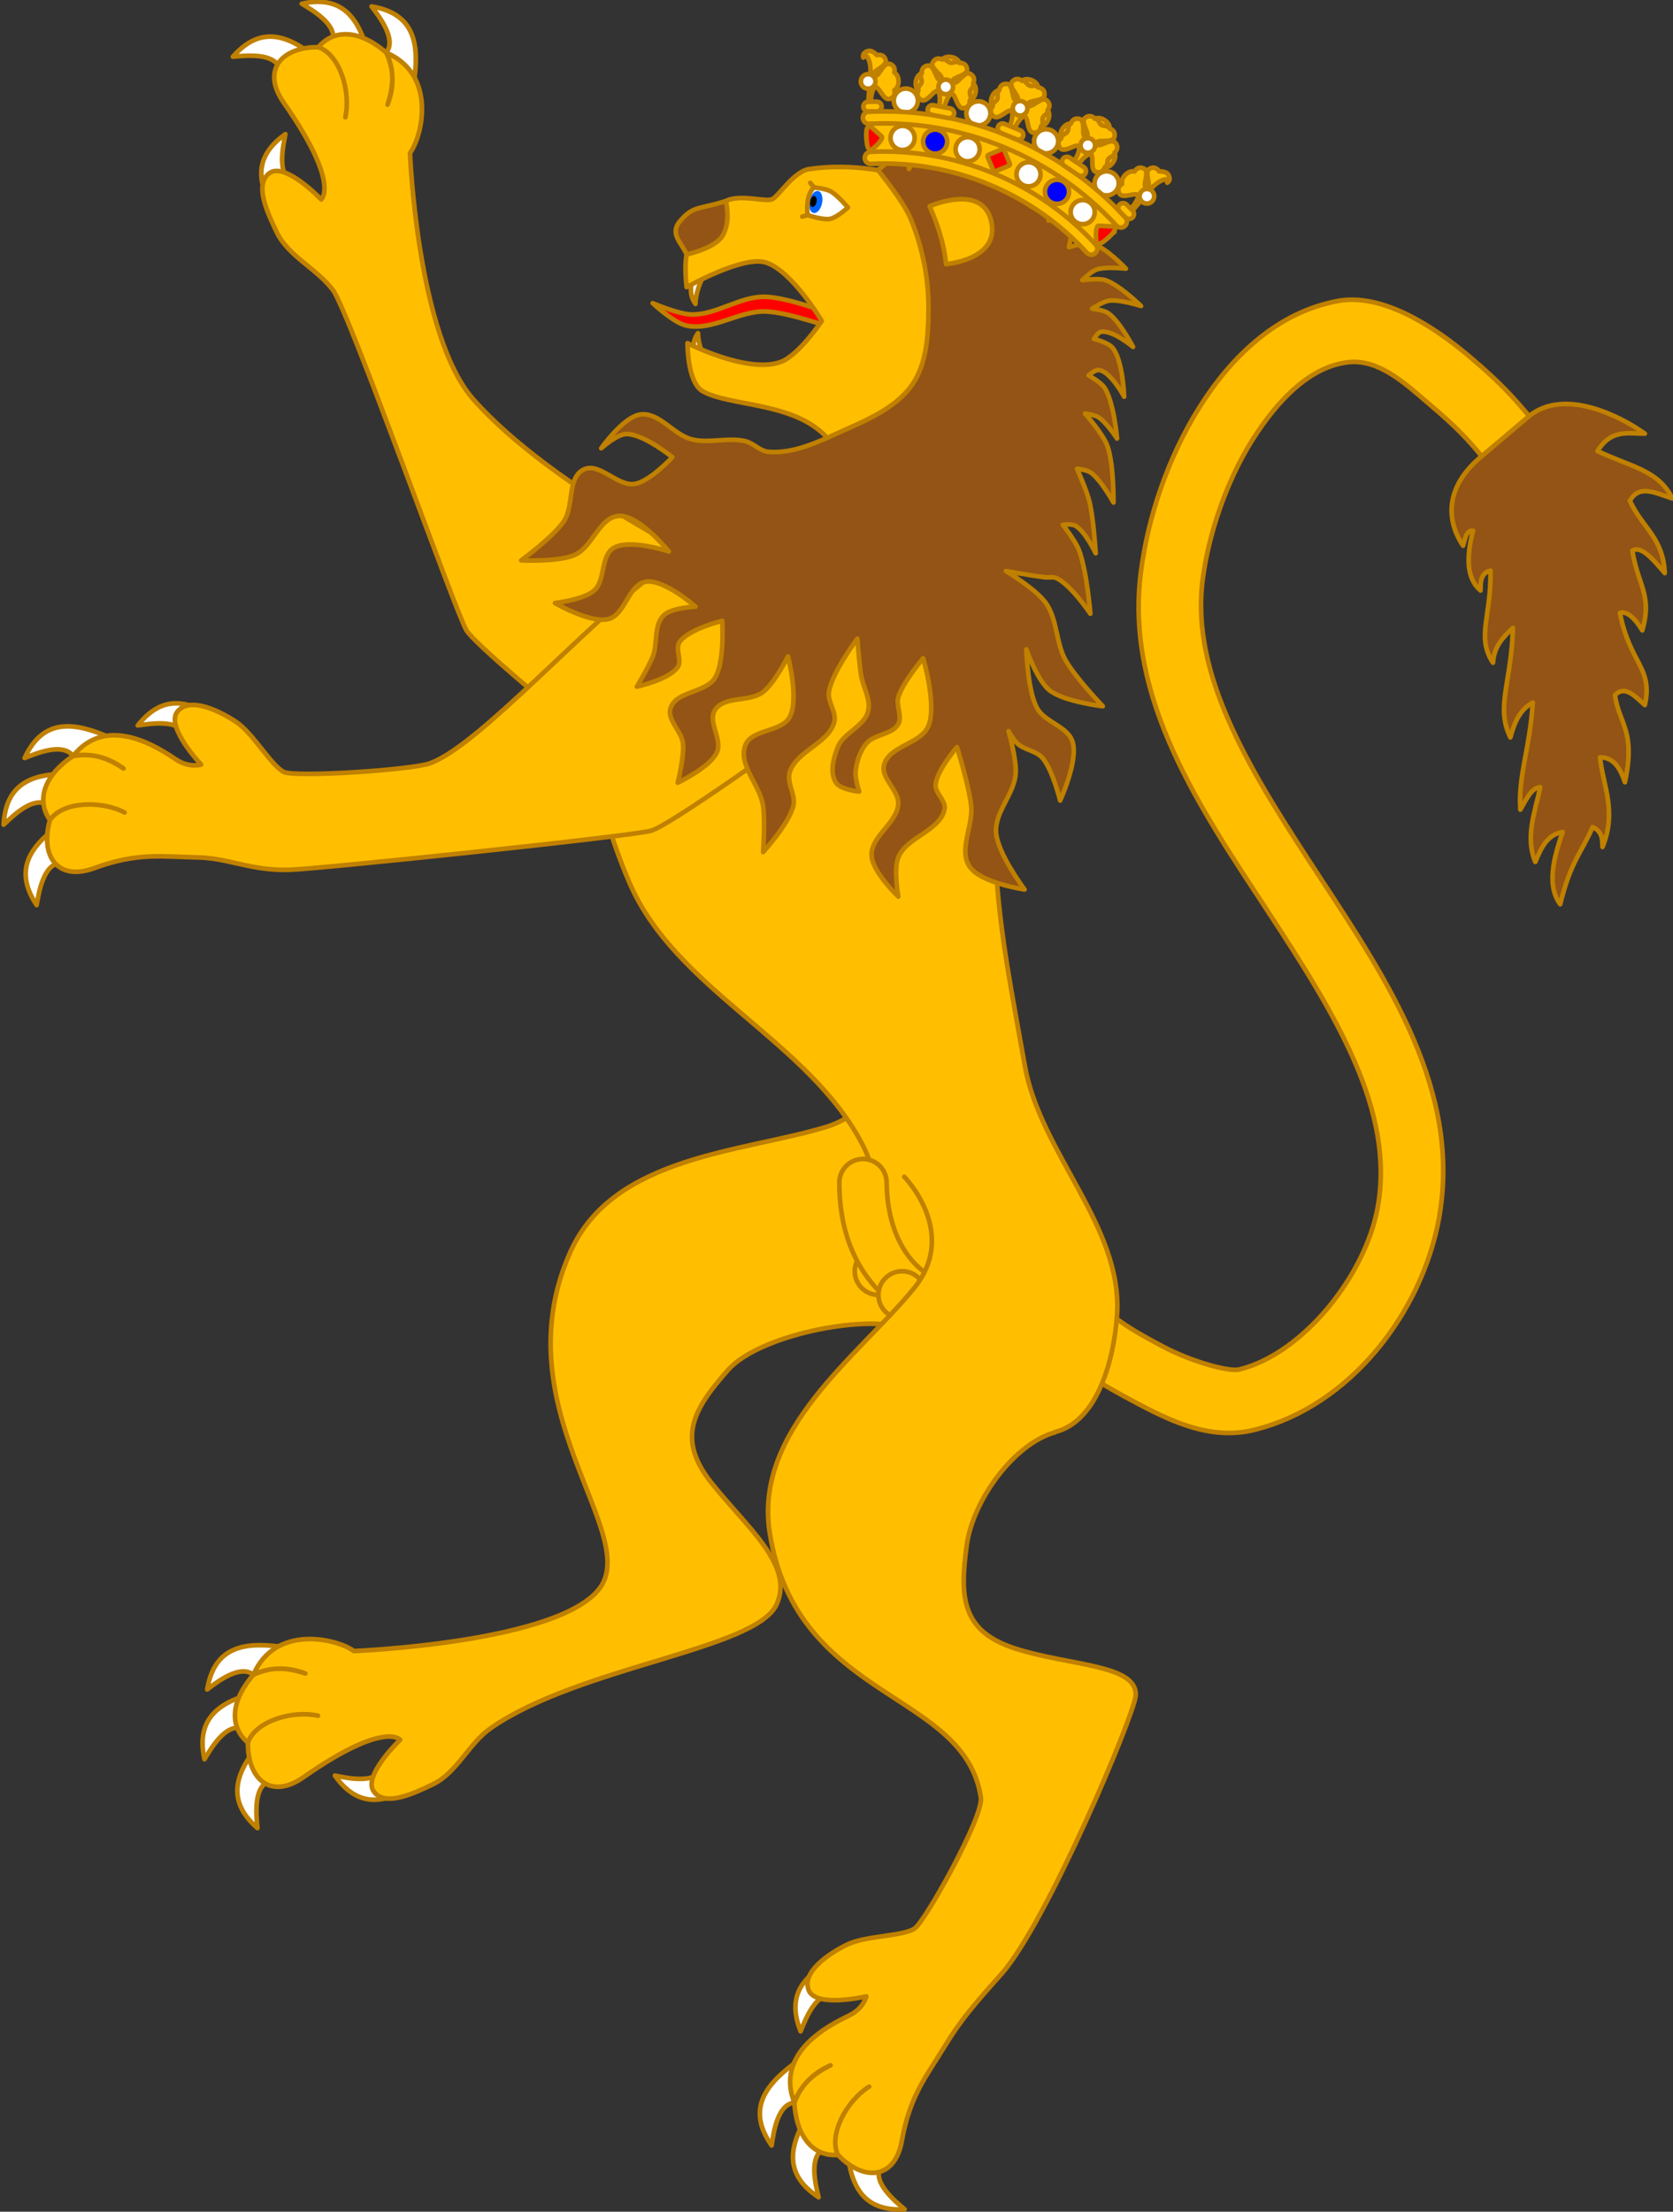 <?xml version="1.0" encoding="UTF-8" standalone="no"?>
<!-- Created with Inkscape (http://www.inkscape.org/) -->

<svg
   width="360.451"
   height="476.461"
   id="svg4503"
   version="1.1"
   inkscape:version="1.3 (0e150ed6c4, 2023-07-21)"
   sodipodi:docname="lion.svg"
   inkscape:export-filename="C:\Users\厂永刄先生\Documents\GXI3CW2\,pjóŭ\Hispanie.png"
   inkscape:export-xdpi="96"
   inkscape:export-ydpi="96"
   xmlns:inkscape="http://www.inkscape.org/namespaces/inkscape"
   xmlns:sodipodi="http://sodipodi.sourceforge.net/DTD/sodipodi-0.dtd"
   xmlns:xlink="http://www.w3.org/1999/xlink"
   xmlns="http://www.w3.org/2000/svg"
   xmlns:svg="http://www.w3.org/2000/svg"
   xmlns:rdf="http://www.w3.org/1999/02/22-rdf-syntax-ns#"
   xmlns:cc="http://creativecommons.org/ns#"
   xmlns:dc="http://purl.org/dc/elements/1.1/">
  <rect width="100%" height="100%" fill="#333333" stroke="none"/>
  <defs
     id="defs4505">
    <linearGradient
       id="linearGradient20777">
      <stop
         style="stop-color:#ffffff;stop-opacity:1;"
         offset="0"
         id="stop20779" />
      <stop
         style="stop-color:#ffffff;stop-opacity:0;"
         offset="1"
         id="stop20781" />
    </linearGradient>
    <clipPath
       clipPathUnits="userSpaceOnUse"
       id="clipPath5161">
      <path
         sodipodi:nodetypes="csscsscc"
         inkscape:connector-curvature="0"
         id="path5163"
         d="m 2120.788,-898.573 v 386.945 c 0,60.446 40.8,97.588 95.85,117.048 44.377,15.687 101.473,23.236 152.961,58.241 51.488,-35.005 108.584,-42.554 152.961,-58.241 55.05,-19.46 95.85,-56.602 95.85,-117.048 v -386.945 z"
         style="fill:#002dc0;fill-opacity:1;stroke:none;stroke-width:1;stroke-linecap:butt;stroke-linejoin:miter;stroke-miterlimit:4;stroke-dasharray:none;stroke-opacity:1" />
    </clipPath>
    <clipPath
       clipPathUnits="userSpaceOnUse"
       id="clipPath9925">
      <path
         sodipodi:nodetypes="ccsscc"
         inkscape:connector-curvature="0"
         id="path9927"
         d="m 2888.22,-898.573 h -248.81 v 386.945 c 0,60.446 40.8,97.588 95.85,117.048 44.377,15.687 101.473,23.236 152.961,58.241 z"
         style="fill:#002dc0;fill-opacity:1;stroke:none;stroke-width:1;stroke-linecap:butt;stroke-linejoin:miter;stroke-miterlimit:4;stroke-dasharray:none;stroke-opacity:1" />
    </clipPath>
    <linearGradient
       inkscape:collect="always"
       id="linearGradient1637">
      <stop
         style="stop-color:#0035e0;stop-opacity:1"
         offset="0"
         id="stop1633" />
      <stop
         id="stop1641"
         offset="0.682"
         style="stop-color:#0035e0;stop-opacity:1" />
      <stop
         style="stop-color:#002dc0;stop-opacity:1"
         offset="1"
         id="stop1635" />
    </linearGradient>
    <radialGradient
       inkscape:collect="always"
       xlink:href="#linearGradient1637"
       id="radialGradient4122"
       gradientUnits="userSpaceOnUse"
       gradientTransform="matrix(0.249,0.373,-0.787,0.526,113.711,65.308)"
       cx="-52.547"
       cy="124.029"
       fx="-52.547"
       fy="124.029"
       r="110.198" />
    <radialGradient
       inkscape:collect="always"
       xlink:href="#linearGradient1637"
       id="radialGradient4132"
       gradientUnits="userSpaceOnUse"
       gradientTransform="matrix(0.249,0.373,-0.787,0.526,113.711,65.308)"
       cx="-52.547"
       cy="124.029"
       fx="-52.547"
       fy="124.029"
       r="110.198" />
    <radialGradient
       inkscape:collect="always"
       xlink:href="#linearGradient1637"
       id="radialGradient4142"
       gradientUnits="userSpaceOnUse"
       gradientTransform="matrix(0.249,0.373,-0.787,0.526,113.711,65.308)"
       cx="-52.547"
       cy="124.029"
       fx="-52.547"
       fy="124.029"
       r="110.198" />
  </defs>
  <sodipodi:namedview
     id="base"
     pagecolor="#ffffff"
     bordercolor="#666666"
     borderopacity="1.0"
     inkscape:pageopacity="0.0"
     inkscape:pageshadow="2"
     inkscape:zoom="1.7096271"
     inkscape:cx="-10.528612"
     inkscape:cy="276.96099"
     inkscape:document-units="px"
     inkscape:current-layer="g5302-0"
     showgrid="false"
     inkscape:window-width="1920"
     inkscape:window-height="1009"
     inkscape:window-x="-8"
     inkscape:window-y="-8"
     inkscape:window-maximized="1"
     fit-margin-top="0"
     fit-margin-left="0"
     fit-margin-right="0"
     fit-margin-bottom="0"
     showguides="false"
     inkscape:guide-bbox="true"
     inkscape:snap-nodes="true"
     inkscape:snap-smooth-nodes="false"
     inkscape:object-nodes="true"
     inkscape:snap-intersection-paths="false"
     inkscape:pagecheckerboard="true"
     inkscape:object-paths="false"
     inkscape:showpageshadow="false"
     borderlayer="false"
     inkscape:deskcolor="#505050" />
  <g
     inkscape:groupmode="layer"
     id="layer2"
     inkscape:label="Layer"
     style="display:inline"
     transform="translate(-2945.344,31.38)">
    <g
       style="display:inline;stroke:#c08000;stroke-width:1.052;stroke-linecap:round;stroke-linejoin:round;stroke-miterlimit:4;stroke-dasharray:none;stroke-opacity:1"
       id="g5302-0"
       transform="matrix(0.951,0,0,0.951,-1861.377,1800.205)">
      <g
         transform="matrix(2.132,0,0,2.132,5307.453,-1988.205)"
         id="g5116-9"
         style="fill:#ffffff;fill-opacity:1;stroke:#c08000;stroke-width:0.493;stroke-linecap:round;stroke-linejoin:round;stroke-miterlimit:4;stroke-dasharray:none;stroke-opacity:1">
        <path
           sodipodi:nodetypes="ccc"
           inkscape:connector-curvature="0"
           id="path5106-7"
           d="m -91.772,207.137 c -1.42,-1.113 -3.747,0.685 -4.911,1.562 0.8,-4.816 4.315,-5.073 8.345,-4.466"
           style="fill:#ffffff;fill-opacity:1;stroke:#c08000;stroke-width:0.493;stroke-linecap:round;stroke-linejoin:round;stroke-miterlimit:4;stroke-dasharray:none;stroke-opacity:1" />
        <path
           style="fill:#ffffff;fill-opacity:1;stroke:#c08000;stroke-width:0.493;stroke-linecap:round;stroke-linejoin:round;stroke-miterlimit:4;stroke-dasharray:none;stroke-opacity:1"
           d="m -92.995,212.838 c -1.733,-0.504 -3.222,2.031 -3.976,3.279 -1.052,-4.768 2.114,-6.316 6.08,-7.253"
           id="path5108-1-7"
           inkscape:connector-curvature="0"
           sodipodi:nodetypes="ccc" />
        <path
           sodipodi:nodetypes="ccc"
           inkscape:connector-curvature="0"
           id="path5110-3-0"
           d="m -90.081,218.44 c -1.695,0.62 -1.393,3.545 -1.261,4.997 -3.671,-3.219 -2.037,-6.341 0.603,-9.445"
           style="fill:#ffffff;fill-opacity:1;stroke:#c08000;stroke-width:0.493;stroke-linecap:round;stroke-linejoin:round;stroke-miterlimit:4;stroke-dasharray:none;stroke-opacity:1" />
        <path
           style="fill:#ffffff;fill-opacity:1;stroke:#c08000;stroke-width:0.493;stroke-linecap:round;stroke-linejoin:round;stroke-miterlimit:4;stroke-dasharray:none;stroke-opacity:1"
           d="m -78.013,217.124 c -0.795,1.62 -3.672,1.013 -5.102,0.73 2.815,3.989 6.092,2.691 9.456,0.392"
           id="path5112-2"
           inkscape:connector-curvature="0"
           sodipodi:nodetypes="ccc" />
        <path
           sodipodi:nodetypes="cssscccccccscssssssc"
           inkscape:connector-curvature="0"
           id="path5114-0-9"
           d="m -25.154,138.481 c 0,0 1.608,8.199 -5.76,10.45 -8.802,2.69 -22.548,3.045 -27.143,13.205 -7.448,16.47 7.376,29.814 3.133,35.742 -4.2,5.867 -26.173,6.742 -26.173,6.742 -1.797,-1.322 -8.36,-2.885 -10.675,2.518 2.017,-0.921 3.819,-0.771 5.524,-0.134 -1.688,-0.562 -3.563,-0.83 -5.524,0.134 -2.66,3.076 -2.365,5.737 -0.581,7.21 0.776,-2.265 4.695,-3.468 7.443,-2.859 -2.749,-0.609 -6.668,0.594 -7.443,2.859 -0.044,3.908 2.438,6.104 5.9,3.681 8.66,-6.063 10.277,-3.977 10.277,-3.977 0,0 -3.986,3.783 -2.819,5.469 1.196,1.729 4.365,0.172 6.266,-0.728 2.599,-1.231 3.835,-4.363 6.2,-5.999 9.486,-6.565 28.137,-8.309 30.352,-13.122 1.922,-4.178 -3.202,-8.22 -6.97,-12.986 -3.739,-4.728 -1.776,-7.853 1.796,-11.916 3.258,-3.706 14.354,-5.894 18.597,-4.505"
           style="fill:#ffbf00;fill-opacity:1;stroke:#c08000;stroke-width:0.493;stroke-linecap:round;stroke-linejoin:round;stroke-miterlimit:4;stroke-dasharray:none;stroke-opacity:1" />
      </g>
      <g
         transform="matrix(0.561,2.057,-2.057,0.561,5429.421,-1747.278)"
         style="fill:#ffffff;fill-opacity:1;stroke:#c08000;stroke-width:0.493;stroke-linecap:round;stroke-linejoin:round;stroke-miterlimit:4;stroke-dasharray:none;stroke-opacity:1"
         id="g5128-4-7">
        <path
           style="fill:#ffffff;fill-opacity:1;stroke:#c08000;stroke-width:0.493;stroke-linecap:round;stroke-linejoin:round;stroke-miterlimit:4;stroke-dasharray:none;stroke-opacity:1"
           d="m -110.936,109.524 c -1.077,-1.447 -3.795,-0.325 -5.149,0.215 2.038,-4.437 5.497,-3.76 9.225,-2.114"
           id="path5118-9"
           inkscape:connector-curvature="0"
           sodipodi:nodetypes="ccc" />
        <path
           sodipodi:nodetypes="ccc"
           inkscape:connector-curvature="0"
           id="path5120-4-3"
           d="m -113.615,114.702 c -1.539,-0.942 -3.643,1.113 -4.698,2.118 0.239,-4.877 3.701,-5.537 7.773,-5.399"
           style="fill:#ffffff;fill-opacity:1;stroke:#c08000;stroke-width:0.493;stroke-linecap:round;stroke-linejoin:round;stroke-miterlimit:4;stroke-dasharray:none;stroke-opacity:1" />
        <path
           style="fill:#ffffff;fill-opacity:1;stroke:#c08000;stroke-width:0.493;stroke-linecap:round;stroke-linejoin:round;stroke-miterlimit:4;stroke-dasharray:none;stroke-opacity:1"
           d="m -112.277,120.874 c -1.798,0.153 -2.276,3.054 -2.531,4.489 -2.696,-4.071 -0.298,-6.653 3.066,-8.954"
           id="path5122-0"
           inkscape:connector-curvature="0"
           sodipodi:nodetypes="ccc" />
        <path
           sodipodi:nodetypes="ccc"
           inkscape:connector-curvature="0"
           id="path5124-1-5"
           d="m -100.288,122.777 c -1.193,1.354 -3.809,0.012 -5.114,-0.637 1.667,4.589 5.17,4.198 9.021,2.865"
           style="fill:#ffffff;fill-opacity:1;stroke:#c08000;stroke-width:0.493;stroke-linecap:round;stroke-linejoin:round;stroke-miterlimit:4;stroke-dasharray:none;stroke-opacity:1" />
        <path
           style="fill:#ffbf00;fill-opacity:1;stroke:#c08000;stroke-width:0.493;stroke-linecap:round;stroke-linejoin:round;stroke-miterlimit:4;stroke-dasharray:none;stroke-opacity:1"
           d="m -48.381,89.491 c 0,0 -13.023,15.088 -24.568,20.789 -8.078,3.988 -27.025,-0.378 -27.025,-0.378 -1.386,-1.748 -7.308,-4.982 -10.961,-0.378 2.188,-0.358 3.887,0.261 5.365,1.323 -1.481,-0.986 -3.219,-1.737 -5.365,-1.323 -3.375,2.268 -3.79,4.914 -2.457,6.804 1.344,-1.982 5.442,-2.111 7.933,-0.801 -2.492,-1.31 -6.589,-1.18 -7.933,0.801 -1.07,3.758 0.747,6.531 4.725,5.103 9.949,-3.572 10.961,-1.134 10.961,-1.134 0,0 -4.84,2.602 -4.158,4.536 0.7,1.983 4.167,1.314 6.237,0.945 2.831,-0.504 4.88,-3.114 7.56,-4.158 2.69,-1.048 36.267,-3.543 38.554,-4.158 2.016,-0.542 15.686,-10.394 15.686,-10.394"
           id="path5126-8-3"
           inkscape:connector-curvature="0"
           sodipodi:nodetypes="cscccccccscssssc" />
      </g>
      <path
         sodipodi:nodetypes="sssssssssssssssssssss"
         inkscape:connector-curvature="0"
         id="path5130-6-4"
         d="m 5357.438,-1857.771 c -13.686,2.554 -24.034,12.506 -31.29,24.032 -7.256,11.527 -11.692,25.039 -13.278,37.256 -3.741,28.829 13.501,53.732 28.846,77.119 15.345,23.386 28.75,45.084 24.79,66.922 -2.813,15.515 -17.024,33.202 -31.394,36.711 -2.225,0.543 -10.622,-1.671 -17.429,-5.292 -6.806,-3.621 -8.486,-4.8 -12.241,-7.628 -7.575,-5.706 -16.06,5.765 -8.386,11.338 3.804,2.762 6.141,4.555 14.007,8.739 7.865,4.185 17.238,9.02 27.392,6.541 21.884,-5.343 38.083,-26.689 41.928,-47.894 5.2,-28.676 -11.488,-53.719 -26.876,-77.173 -15.389,-23.453 -29.517,-45.489 -26.651,-67.571 1.315,-10.129 5.277,-22.106 11.225,-31.556 5.948,-9.45 13.466,-16.919 22.042,-17.704 6.852,-0.627 12.891,5.115 17.779,9.256 6.862,5.814 9.163,8.443 12.158,12.066 6.058,7.328 16.987,-1.916 10.767,-9.106 -3.075,-3.555 -5.852,-7.034 -13.794,-13.707 -8.266,-6.945 -19.742,-14.188 -29.595,-12.349 z"
         style="color:#000000;font-style:normal;font-variant:normal;font-weight:normal;font-stretch:normal;font-size:medium;line-height:normal;font-family:sans-serif;font-variant-ligatures:normal;font-variant-position:normal;font-variant-caps:normal;font-variant-numeric:normal;font-variant-alternates:normal;font-feature-settings:normal;text-indent:0;text-align:start;text-decoration:none;text-decoration-line:none;text-decoration-style:solid;text-decoration-color:#000000;letter-spacing:normal;word-spacing:normal;text-transform:none;writing-mode:lr-tb;direction:ltr;text-orientation:mixed;dominant-baseline:auto;baseline-shift:baseline;text-anchor:start;white-space:normal;shape-padding:0;clip-rule:nonzero;display:inline;overflow:visible;visibility:visible;opacity:1;isolation:auto;mix-blend-mode:normal;color-interpolation:sRGB;color-interpolation-filters:linearRGB;solid-color:#000000;solid-opacity:1;fill:#ffbf00;fill-opacity:1;fill-rule:nonzero;stroke:#c08000;stroke-width:1.052;stroke-linecap:round;stroke-linejoin:round;stroke-miterlimit:4;stroke-dasharray:none;stroke-dashoffset:0;stroke-opacity:1;color-rendering:auto;image-rendering:auto;shape-rendering:auto;text-rendering:auto;enable-background:accumulate" />
      <path
         sodipodi:nodetypes="cssssssscc"
         inkscape:connector-curvature="0"
         id="path5132-1-3"
         d="m 5238.158,-1820.394 c 0,0 -38.055,17.161 -45.928,34.648 -8.174,18.154 -3.115,41.222 4.673,59.546 10.419,24.514 40.941,36.047 53.019,59.787 6.371,12.523 1.187,29.513 9.024,41.174 7.768,11.556 20.879,26.992 34.406,23.689 9.723,-2.374 13.428,-16.523 14.101,-26.509 1.347,-20.001 -17.369,-36.664 -20.869,-56.403 -5.496,-30.995 -12.167,-58.982 0.322,-94.435 z"
         style="fill:#ffbf00;fill-opacity:1;stroke:#c08000;stroke-width:1.052;stroke-linecap:round;stroke-linejoin:round;stroke-miterlimit:4;stroke-dasharray:none;stroke-opacity:1" />
      <g
         transform="matrix(2.132,0,0,2.132,5307.453,-1988.205)"
         id="g5140-6-5"
         style="fill:#ffbf00;fill-opacity:1;stroke:#c08000;stroke-width:0.493;stroke-linecap:round;stroke-linejoin:round;stroke-miterlimit:4;stroke-dasharray:none;stroke-opacity:1">
        <path
           style="opacity:1;fill:#ffbf00;fill-opacity:1;fill-rule:nonzero;stroke:#c08000;stroke-width:0.493;stroke-linecap:round;stroke-linejoin:round;stroke-miterlimit:4;stroke-dasharray:none;stroke-dashoffset:0;stroke-opacity:1;paint-order:markers fill stroke"
           d="m -22.837,164.264 a 2.516,2.516 0 0 1 -2.516,2.516 2.516,2.516 0 0 1 -2.516,-2.516 2.516,2.516 0 0 1 2.516,-2.516 2.516,2.516 0 0 1 2.516,2.516 z"
           id="path5134-9"
           inkscape:connector-curvature="0" />
        <path
           inkscape:connector-curvature="0"
           style="opacity:1;fill:#ffbf00;fill-opacity:1;fill-rule:nonzero;stroke:#c08000;stroke-width:0.493;stroke-linecap:round;stroke-linejoin:round;stroke-miterlimit:4;stroke-dasharray:none;stroke-dashoffset:0;stroke-opacity:1;paint-order:markers fill stroke"
           d="m -17.693,165.712 c -5.143,-1.447 -6.783,-6.686 -6.787,-10.859 -0.001,-1.389 -1.126,-2.516 -2.516,-2.516 -1.389,0 -2.516,1.126 -2.516,2.516 0,5.063 1.644,9.411 5.218,12.456"
           id="path5136-1-2"
           sodipodi:nodetypes="cscsc" />
        <path
           id="path5138-4-9"
           d="m -20.321,166.78 a 2.516,2.516 0 0 1 -2.516,2.516 2.516,2.516 0 0 1 -2.516,-2.516 2.516,2.516 0 0 1 2.516,-2.516 2.516,2.516 0 0 1 2.516,2.516 z"
           style="opacity:1;fill:#ffbf00;fill-opacity:1;fill-rule:nonzero;stroke:#c08000;stroke-width:0.493;stroke-linecap:round;stroke-linejoin:round;stroke-miterlimit:4;stroke-dasharray:none;stroke-dashoffset:0;stroke-opacity:1;paint-order:markers fill stroke"
           inkscape:connector-curvature="0" />
      </g>
      <g
         transform="matrix(2.132,0,0,2.132,5307.453,-1988.205)"
         id="g5154-7-4"
         style="fill:#ffffff;fill-opacity:1;stroke:#c08000;stroke-width:0.493;stroke-linecap:round;stroke-linejoin:round;stroke-miterlimit:4;stroke-dasharray:none;stroke-opacity:1">
        <g
           id="g5144-6-8"
           transform="rotate(7.978,-102.446,129.137)"
           style="fill:#ffffff;fill-opacity:1;stroke:#c08000;stroke-width:0.493;stroke-linecap:round;stroke-linejoin:round;stroke-miterlimit:4;stroke-dasharray:none;stroke-opacity:1">
          <path
             sodipodi:nodetypes="ccc"
             inkscape:connector-curvature="0"
             id="path5142-82-2"
             d="m -102.074,107.002 c -0.933,-1.544 -3.746,-0.688 -5.146,-0.28 2.455,-4.22 5.833,-3.214 9.386,-1.218"
             style="fill:#ffffff;fill-opacity:1;stroke:#c08000;stroke-width:0.493;stroke-linecap:round;stroke-linejoin:round;stroke-miterlimit:4;stroke-dasharray:none;stroke-opacity:1" />
        </g>
        <path
           style="fill:#ffffff;fill-opacity:1;stroke:#c08000;stroke-width:0.493;stroke-linecap:round;stroke-linejoin:round;stroke-miterlimit:4;stroke-dasharray:none;stroke-opacity:1"
           d="m -110.936,109.524 c -1.077,-1.447 -3.795,-0.325 -5.149,0.215 2.038,-4.437 5.497,-3.76 9.225,-2.114"
           id="path5146-3"
           inkscape:connector-curvature="0"
           sodipodi:nodetypes="ccc" />
        <path
           sodipodi:nodetypes="ccc"
           inkscape:connector-curvature="0"
           id="path5148-4-4"
           d="m -113.615,114.702 c -1.539,-0.942 -3.643,1.113 -4.698,2.118 0.239,-4.877 3.701,-5.537 7.773,-5.399"
           style="fill:#ffffff;fill-opacity:1;stroke:#c08000;stroke-width:0.493;stroke-linecap:round;stroke-linejoin:round;stroke-miterlimit:4;stroke-dasharray:none;stroke-opacity:1" />
        <path
           style="fill:#ffffff;fill-opacity:1;stroke:#c08000;stroke-width:0.493;stroke-linecap:round;stroke-linejoin:round;stroke-miterlimit:4;stroke-dasharray:none;stroke-opacity:1"
           d="m -112.277,120.874 c -1.798,0.153 -2.276,3.054 -2.531,4.489 -2.696,-4.071 -0.298,-6.653 3.066,-8.954"
           id="path5150-4"
           inkscape:connector-curvature="0"
           sodipodi:nodetypes="ccc" />
        <path
           style="fill:#ffbf00;fill-opacity:1;stroke:#c08000;stroke-width:0.493;stroke-linecap:round;stroke-linejoin:round;stroke-miterlimit:4;stroke-dasharray:none;stroke-opacity:1"
           d="m -32.506,78.719 c 0,0 -10.781,6.906 -15.875,10.772 -8.545,6.486 -19.289,18.775 -24.568,20.789 -1.922,0.733 -14.4,1.526 -15.581,0.941 -1.357,-0.672 -3.259,-4.119 -5.112,-5.347 -1.753,-1.161 -4.936,-2.715 -6.22,-1.05 -1.252,1.624 2.533,5.607 2.533,5.607 0,0 -1.24,0.399 -2.646,-0.529 -1.705,-1.125 -7.308,-4.982 -10.961,-0.378 2.188,-0.358 3.887,0.261 5.365,1.323 -1.481,-0.986 -3.219,-1.737 -5.365,-1.323 -3.375,2.268 -3.79,4.914 -2.457,6.804 1.344,-1.982 5.442,-2.111 7.933,-0.801 -2.492,-1.31 -6.589,-1.18 -7.933,0.801 -1.07,3.758 0.759,6.564 4.725,5.103 4.617,-1.701 7.289,-1.195 10.961,-1.134 3.242,0.054 5.603,1.404 9.638,1.323 2.887,-0.058 36.267,-3.543 38.554,-4.158 2.016,-0.542 15.686,-10.394 15.686,-10.394"
           id="path5152-9-1"
           inkscape:connector-curvature="0"
           sodipodi:nodetypes="cssssscsccccccssssc" />
      </g>
      <g
         transform="matrix(2.132,0,0,2.132,5307.453,-1988.205)"
         id="g5180-2"
         style="fill:#c44c7a;fill-opacity:1;stroke:#c08000;stroke-width:0.493;stroke-linecap:round;stroke-linejoin:round;stroke-miterlimit:4;stroke-dasharray:none;stroke-opacity:1">
        <path
           style="fill:#ff0000;fill-opacity:1;stroke:#c08000;stroke-width:0.493;stroke-linecap:round;stroke-linejoin:round;stroke-miterlimit:4;stroke-dasharray:none;stroke-opacity:1"
           d="m -29.857,62.754 -0.298,1.329 c 0,0 -4.72,-1.708 -7.167,-1.792 -2.83,-0.097 -5.67,2.1 -8.449,1.498 -1.339,-0.29 -3.572,-2.378 -3.572,-2.378 0,0 2.709,1.17 4.131,1.2 2.606,0.054 5.111,-1.903 7.718,-1.88 2.617,0.023 7.637,2.024 7.637,2.024 z"
           id="path5156-2-0"
           inkscape:connector-curvature="0"
           sodipodi:nodetypes="ccsscssc" />
        <path
           style="fill:#ffffff;fill-opacity:1;stroke:#c08000;stroke-width:0.493;stroke-linecap:round;stroke-linejoin:round;stroke-miterlimit:4;stroke-dasharray:none;stroke-opacity:1"
           d="m -45.219,58.727 c 0.005,0.908 -0.308,1.73 0.42,2.763 0.023,-1.08 0.486,-2.494 1.213,-3.574"
           id="path5158-3-6"
           inkscape:connector-curvature="0"
           sodipodi:nodetypes="ccc" />
        <path
           sodipodi:nodetypes="ccc"
           inkscape:connector-curvature="0"
           id="path5160-7-1"
           d="m -44.951,67.359 c 0.005,-0.908 -0.308,-1.73 0.42,-2.763 0.023,1.08 0.486,2.494 1.213,3.574"
           style="fill:#ffffff;fill-opacity:1;stroke:#c08000;stroke-width:0.493;stroke-linecap:round;stroke-linejoin:round;stroke-miterlimit:4;stroke-dasharray:none;stroke-opacity:1" />
        <path
           style="fill:#ffbf00;fill-opacity:1;stroke:#c08000;stroke-width:0.493;stroke-linecap:round;stroke-linejoin:round;stroke-miterlimit:4;stroke-dasharray:none;stroke-opacity:1"
           d="m -45.641,65.66 c 0,0 -0.034,4.172 1.606,5.103 2.806,1.592 9.273,1.147 12.851,4.555 1.33,1.266 -1.323,3.402 -1.323,3.402 l 20.789,11.339 c 0,0 4.05,-6.53 4.914,-10.205 1.138,-4.845 2.829,-16.533 -1.606,-22.679 -5.125,-7.1 -15.62,-11.279 -24.285,-10.016 -1.684,0.245 -3.255,2.909 -3.969,3.213 -0.713,0.304 -3.466,-0.58 -4.914,0.189 -2.07,1.099 -3.693,3.373 -4.158,5.67 -0.27,1.333 0,3.477 0,3.477 0,0 5.851,-3.309 8.315,-2.646 2.796,0.753 6.048,6.237 6.048,6.237 0,0 -2.428,3.627 -4.347,4.347 -3.488,1.308 -9.922,-1.984 -9.922,-1.984 z"
           id="path5162-3-4"
           inkscape:connector-curvature="0"
           sodipodi:nodetypes="cssccssszsscscsc" />
        <path
           style="fill:#935415;fill-opacity:1;stroke:#c08000;stroke-width:0.493;stroke-linecap:round;stroke-linejoin:round;stroke-miterlimit:4;stroke-dasharray:none;stroke-opacity:1"
           d="m -45.735,56.229 c -0.567,-1.295 -1.871,-2.208 -0.661,-3.591 1.429,-1.633 1.998,-1.167 4.819,-2.079 0,0 0.561,2.054 -0.283,3.591 -0.794,1.445 -3.874,2.079 -3.874,2.079 z"
           id="path5164-1-5"
           inkscape:connector-curvature="0"
           sodipodi:nodetypes="cscsc" />
        <path
           style="fill:#935415;fill-opacity:1;stroke:#c08000;stroke-width:0.493;stroke-linecap:round;stroke-linejoin:round;stroke-miterlimit:4;stroke-dasharray:none;stroke-opacity:1"
           d="m -25.419,47.252 c 0,0 0.994,-0.623 1.039,-1.134 0.099,-1.114 -1.795,-2.835 -1.795,-2.835 0,0 2.936,1.213 3.78,2.457 0.27,0.399 0.283,1.417 0.283,1.417 0,0 0.727,-1.147 0.756,-1.795 0.037,-0.826 -0.756,-2.362 -0.756,-2.362 0,0 1.602,1.154 2.079,1.984 0.339,0.59 0.472,1.984 0.472,1.984 0,0 1.096,-1.014 1.228,-1.701 0.221,-1.148 -0.85,-3.402 -0.85,-3.402 0,0 2.264,1.557 2.835,2.74 0.426,0.884 0.283,2.929 0.283,2.929 0,0 1.131,-1.021 1.417,-1.701 0.357,-0.846 0.283,-2.74 0.283,-2.74 0,0 1.285,2.059 1.606,3.213 0.212,0.761 0.189,2.362 0.189,2.362 0,0 1.411,-0.416 1.984,-0.85 0.839,-0.636 1.984,-2.457 1.984,-2.457 0,0 0.041,2.338 -0.094,3.496 -0.09,0.767 -0.472,2.268 -0.472,2.268 0,0 1.521,-0.945 2.362,-1.228 0.878,-0.296 2.74,-0.472 2.74,-0.472 0,0 -1.2,0.74 -1.701,1.228 -0.595,0.58 -1.512,1.984 -1.512,1.984 0,0 1.883,-0.579 2.835,-0.472 1.488,0.167 4.158,1.701 4.158,1.701 0,0 -3.005,-0.864 -4.158,-0.094 -0.506,0.338 -0.661,1.701 -0.661,1.701 0,0 1.652,-0.576 2.457,-0.378 1.444,0.355 3.591,2.646 3.591,2.646 0,0 -2.137,-0.249 -3.118,0.094 -0.595,0.208 -1.512,1.134 -1.512,1.134 0,0 1.678,-0.253 2.457,0 1.48,0.48 3.78,2.74 3.78,2.74 0,0 -2.263,-0.726 -3.402,-0.567 -0.656,0.091 -1.795,0.85 -1.795,0.85 0,0 1.216,0.139 1.701,0.472 1.224,0.844 2.646,3.591 2.646,3.591 0,0 -2.166,-1.821 -3.402,-1.606 -0.351,0.061 -0.756,0.756 -0.756,0.756 0,0 1.524,0.375 1.984,0.945 1.118,1.385 1.228,5.197 1.228,5.197 0,0 -1.374,-2.606 -2.646,-2.835 -0.416,-0.075 -1.134,0.567 -1.134,0.567 0,0 1.31,0.72 1.701,1.323 C -0.317,71.954 0,75.789 0,75.789 c 0,0 -1.131,-1.737 -1.984,-2.268 -0.415,-0.258 -1.417,-0.378 -1.417,-0.378 0,0 1.879,2.109 2.362,3.402 0.711,1.899 0.661,6.048 0.661,6.048 0,0 -1.336,-2.464 -2.457,-3.213 -0.407,-0.272 -1.417,-0.378 -1.417,-0.378 0,0 1.026,2.286 1.323,3.496 0.439,1.787 0.661,5.481 0.661,5.481 0,0 -1.107,-2.344 -2.173,-2.929 -0.388,-0.213 -1.323,-0.095 -1.323,-0.095 0,0 1.317,1.67 1.701,2.646 0.844,2.144 1.228,6.804 1.228,6.804 0,0 -2.021,-3.033 -3.591,-3.78 -0.371,-0.176 -0.821,-0.046 -1.228,-0.094 -1.394,-0.164 -4.158,-0.661 -4.158,-0.661 0,0 3.207,1.918 4.252,3.402 1.227,1.743 1.047,4.182 2.079,6.048 1.019,1.842 3.969,4.914 3.969,4.914 0,0 -4.128,-0.47 -5.67,-1.701 -1.301,-1.039 -2.457,-4.347 -2.457,-4.347 0,0 0.129,4.378 1.134,6.237 0.826,1.529 3.265,1.931 3.78,3.591 0.63,2.03 -1.323,6.237 -1.323,6.237 0,0 -0.806,-3.308 -1.89,-4.536 -0.672,-0.762 -1.892,-0.831 -2.646,-1.512 -0.402,-0.363 -0.945,-1.323 -0.945,-1.323 0,0 0.876,3.008 0.756,4.536 -0.171,2.185 -2.234,4.051 -2.079,6.237 0.16,2.248 3.024,6.048 3.024,6.048 0,0 -4.712,-0.676 -5.859,-2.457 -1.16,-1.802 0.412,-4.294 0.189,-6.426 -0.223,-2.127 -1.512,-6.237 -1.512,-6.237 0,0 -2.134,2.451 -2.268,3.969 -0.082,0.933 1.142,1.73 0.945,2.646 -0.496,2.309 -4.031,2.913 -4.914,5.103 -0.518,1.285 0,4.158 0,4.158 0,0 -2.748,-2.619 -2.835,-4.347 -0.103,-2.054 2.703,-3.428 2.835,-5.481 0.095,-1.472 -1.877,-2.729 -1.512,-4.158 0.519,-2.033 3.936,-2.214 4.725,-4.158 0.902,-2.225 -0.567,-7.182 -0.567,-7.182 0,0 -2.187,2.581 -2.646,4.158 -0.264,0.907 0.462,2.011 0,2.835 -0.65,1.159 -2.555,1.054 -3.402,2.079 -0.686,0.83 -1.038,1.952 -1.134,3.024 -0.063,0.702 0.378,2.079 0.378,2.079 0,0 -1.978,-0.209 -2.457,-0.945 -0.688,-1.057 -0.276,-2.607 0.189,-3.78 0.609,-1.537 2.791,-2.181 3.213,-3.78 0.344,-1.302 -0.563,-2.636 -0.756,-3.969 -0.182,-1.253 -0.378,-3.78 -0.378,-3.78 0,0 -2.688,3.554 -3.024,5.67 -0.171,1.074 0.864,2.167 0.567,3.213 -0.647,2.274 -3.999,3.041 -4.725,5.292 -0.369,1.145 0.661,2.421 0.378,3.591 -0.46,1.902 -3.213,4.914 -3.213,4.914 0,0 0.233,-3.293 0,-4.914 -0.318,-2.21 -2.672,-4.334 -1.89,-6.426 0.655,-1.751 3.851,-1.371 4.725,-3.024 1.001,-1.895 -0.189,-6.426 -0.189,-6.426 0,0 -1.428,2.84 -2.646,3.78 -1.436,1.108 -4.098,0.38 -5.103,1.89 -0.838,1.26 0.828,3.164 0.189,4.536 -0.739,1.588 -4.158,3.213 -4.158,3.213 0,0 0.707,-2.766 0.567,-4.158 -0.134,-1.328 -1.741,-2.512 -1.323,-3.78 0.596,-1.809 3.731,-1.588 4.725,-3.213 1.06,-1.733 0.756,-6.048 0.756,-6.048 0,0 -3.596,0.863 -4.536,2.268 -0.491,0.735 0.309,1.915 -0.189,2.646 -0.904,1.327 -4.347,2.079 -4.347,2.079 0,0 1.262,-2.083 1.701,-3.213 0.543,-1.396 0.083,-3.28 1.134,-4.347 0.826,-0.839 3.402,-0.945 3.402,-0.945 0,0 -3.345,-2.962 -5.292,-2.646 -1.847,0.3 -2.155,3.511 -3.969,3.969 -1.913,0.482 -5.67,-1.701 -5.67,-1.701 0,0 3.069,-0.359 4.158,-1.323 1.245,-1.102 0.651,-3.683 2.079,-4.536 1.68,-1.003 5.859,0.378 5.859,0.378 0,0 -3.127,-3.89 -5.292,-3.78 -2.095,0.106 -2.801,3.32 -4.725,4.158 -1.741,0.758 -5.67,0.567 -5.67,0.567 0,0 3.385,-2.46 4.536,-4.158 1.096,-1.617 0.336,-4.597 2.079,-5.481 1.69,-0.858 3.615,1.843 5.481,1.512 1.601,-0.284 3.969,-2.835 3.969,-2.835 0,0 -3.083,-2.508 -4.914,-2.457 -1.015,0.028 -2.646,1.512 -2.646,1.512 0,0 2.342,-3.351 4.158,-3.591 2.011,-0.266 3.511,2.161 5.481,2.646 1.836,0.452 3.83,-0.247 5.67,0.189 0.878,0.208 1.558,1.06 2.457,1.134 2.605,0.214 5.179,-1 7.56,-2.079 2.817,-1.276 6.003,-2.55 7.749,-5.103 1.527,-2.234 1.677,-5.232 1.701,-7.938 0.029,-3.274 -0.636,-6.614 -1.89,-9.638 -0.799,-1.929 -3.496,-5.197 -3.496,-5.197 z"
           id="path5166-5-7"
           inkscape:connector-curvature="0"
           sodipodi:nodetypes="cscscscscscscscscscscscscscscscscscscscscscscscscscscscscscsscsscscsscsscsscsscssscsssscsssscsssscsssscssscssscssscsscsscsscsscsscssscscssssssssc" />
        <path
           style="fill:#ffbf00;fill-opacity:1;stroke:#c08000;stroke-width:0.493;stroke-linecap:round;stroke-linejoin:round;stroke-miterlimit:4;stroke-dasharray:none;stroke-opacity:1"
           d="m -19.912,51.112 c 0.894,2.049 1.554,4.098 1.737,6.147 0,0 5.743,-0.446 4.811,-4.544 -0.932,-4.098 -6.548,-1.604 -6.548,-1.604 z"
           id="path5168-9-7"
           inkscape:connector-curvature="0"
           sodipodi:nodetypes="cczc" />
        <g
           id="g5178-2-7"
           style="fill:#c44c7a;fill-opacity:1;stroke:#c08000;stroke-width:0.493;stroke-linecap:round;stroke-linejoin:round;stroke-miterlimit:4;stroke-dasharray:none;stroke-opacity:1">
          <path
             sodipodi:nodetypes="ccscczc"
             inkscape:connector-curvature="0"
             id="path5170-3"
             d="m -32.874,52.047 c 0,0 1.609,0.565 2.405,0.401 0.726,-0.15 1.871,-1.203 1.871,-1.203 0,0 -1.119,-1.339 -1.871,-1.737 -0.525,-0.278 -1.737,-0.401 -1.737,-0.401 0,0 -0.46,0.385 -0.631,1.263 -0.171,0.878 -0.037,1.677 -0.037,1.677 z"
             style="fill:#ffffff;fill-opacity:1;stroke:none;stroke-width:0.493;stroke-linecap:round;stroke-linejoin:round;stroke-miterlimit:4;stroke-dasharray:none;stroke-opacity:1" />
          <path
             style="fill:#c44c7a;fill-opacity:1;stroke:#c08000;stroke-width:0.493;stroke-linecap:round;stroke-linejoin:round;stroke-miterlimit:4;stroke-dasharray:none;stroke-opacity:1"
             d="m -33.451,52.213 0.577,-0.166 m 0.668,-2.94 -0.394,-0.485"
             id="path5172-4-7"
             inkscape:connector-curvature="0"
             sodipodi:nodetypes="cccc" />
          <path
             inkscape:connector-curvature="0"
             id="path5174-0"
             d="m -31.349,50.8 a 0.672,1.191 11.912 0 1 -0.903,1.026 0.672,1.191 11.912 0 1 -0.412,-1.304 0.672,1.191 11.912 0 1 0.903,-1.026 0.672,1.191 11.912 0 1 0.412,1.304 z"
             style="opacity:1;fill:#0066ff;fill-opacity:1;fill-rule:nonzero;stroke:none;stroke-width:0.493;stroke-linecap:round;stroke-linejoin:round;stroke-miterlimit:4;stroke-dasharray:none;stroke-dashoffset:0;stroke-opacity:1;paint-order:markers fill stroke" />
          <path
             style="opacity:1;fill:#000000;fill-opacity:1;fill-rule:nonzero;stroke:none;stroke-width:0.493;stroke-linecap:round;stroke-linejoin:round;stroke-miterlimit:4;stroke-dasharray:none;stroke-dashoffset:0;stroke-opacity:1;paint-order:markers fill stroke"
             d="m -31.937,50.676 a 0.336,0.595 11.912 0 1 -0.452,0.513 0.336,0.595 11.912 0 1 -0.206,-0.652 0.336,0.595 11.912 0 1 0.452,-0.513 0.336,0.595 11.912 0 1 0.206,0.652 z"
             id="path5176-6"
             inkscape:connector-curvature="0" />
          <path
             sodipodi:nodetypes="ccscczc"
             inkscape:connector-curvature="0"
             id="path3"
             d="m -32.874,52.047 c 0,0 1.609,0.565 2.405,0.401 0.726,-0.15 1.871,-1.203 1.871,-1.203 0,0 -1.119,-1.339 -1.871,-1.737 -0.525,-0.278 -1.737,-0.401 -1.737,-0.401 0,0 -0.46,0.385 -0.631,1.263 -0.171,0.878 -0.037,1.677 -0.037,1.677 z"
             style="fill:none;fill-opacity:1;stroke:#c08000;stroke-width:0.493;stroke-linecap:round;stroke-linejoin:round;stroke-miterlimit:4;stroke-dasharray:none;stroke-opacity:1" />
        </g>
      </g>
      <path
         sodipodi:nodetypes="cccccccccccccccccccccccccccccc"
         inkscape:connector-curvature="0"
         id="path5182-7"
         d="m 5400.827,-1831.715 c 8.081,-6.51 20.831,0.157 26.201,3.988 -3.762,-0.015 -7.671,-1.056 -10.717,3.948 7.511,3.572 13.848,4.324 16.921,10.717 -3.56,-1.086 -7.457,-3.348 -9.589,0.564 2.914,6.27 7.52,8.286 7.896,16.357 -2.695,-3.198 -5.373,-6.292 -7.332,-5.076 1.211,7.895 4.564,9.889 2.256,18.049 -2.106,-3.383 -3.721,-4.317 -5.076,-3.948 2.186,11.416 7.558,12.383 5.64,20.869 -2.256,-2.016 -4.512,-4.584 -6.768,-2.256 0.848,6.428 4.784,7.913 2.256,19.741 -1.446,-4.483 -3.446,-5.644 -5.64,-5.64 0.581,6.139 3.917,12.158 0.564,20.305 -0.05,-1.738 -0.013,-3.505 -2.256,-4.512 -2.444,5.779 -4.888,7.542 -7.332,17.485 -2.984,-4.093 -1.663,-10.031 0.564,-16.357 -3.521,0.561 -4.891,3.632 -6.204,6.768 -2.332,-5.64 -0.082,-11.281 1.128,-16.921 -2.036,0.096 -3.19,2.838 -4.512,5.076 -0.508,-7.795 2.146,-13.74 2.82,-24.253 -3.091,1.7 -4.21,4.714 -5.076,7.896 -3.42,-6.92 0.281,-12.561 0.564,-24.817 -2.094,2.042 -4.247,4.025 -4.512,7.896 -3.833,-5.839 -0.337,-10.548 -0.564,-20.869 -2.188,0.547 -2.282,2.49 -2.256,4.512 -2.549,-2.197 -3.643,-6.091 -1.692,-13.537 -1.542,-0.189 -1.79,1.78 -2.256,3.384 -3.982,-5.909 -3.985,-13.509 4.206,-20.264 z"
         style="fill:#935415;fill-opacity:1;stroke:#c08000;stroke-width:1.052;stroke-linecap:round;stroke-linejoin:round;stroke-miterlimit:4;stroke-dasharray:none;stroke-opacity:1" />
      <g
         id="g5196-3"
         transform="matrix(1.076,-1.841,1.841,1.076,5152.078,-1771.744)"
         style="fill:#ffffff;fill-opacity:1;stroke:#c08000;stroke-width:0.493;stroke-linecap:round;stroke-linejoin:round;stroke-miterlimit:4;stroke-dasharray:none;stroke-opacity:1">
        <g
           id="g5186-8-9"
           transform="rotate(7.978,-102.446,129.137)"
           style="fill:#ffffff;fill-opacity:1;stroke:#c08000;stroke-width:0.493;stroke-linecap:round;stroke-linejoin:round;stroke-miterlimit:4;stroke-dasharray:none;stroke-opacity:1">
          <path
             sodipodi:nodetypes="ccc"
             inkscape:connector-curvature="0"
             id="path5184-4"
             d="m -102.074,107.002 c -0.933,-1.544 -3.746,-0.688 -5.146,-0.28 2.455,-4.22 5.833,-3.214 9.386,-1.218"
             style="fill:#ffffff;fill-opacity:1;stroke:#c08000;stroke-width:0.493;stroke-linecap:round;stroke-linejoin:round;stroke-miterlimit:4;stroke-dasharray:none;stroke-opacity:1" />
        </g>
        <path
           style="fill:#ffffff;fill-opacity:1;stroke:#c08000;stroke-width:0.493;stroke-linecap:round;stroke-linejoin:round;stroke-miterlimit:4;stroke-dasharray:none;stroke-opacity:1"
           d="m -110.936,109.524 c -1.077,-1.447 -3.795,-0.325 -5.149,0.215 2.038,-4.437 5.497,-3.76 9.225,-2.114"
           id="path5188-4-8"
           inkscape:connector-curvature="0"
           sodipodi:nodetypes="ccc" />
        <path
           sodipodi:nodetypes="ccc"
           inkscape:connector-curvature="0"
           id="path5190-1-5"
           d="m -113.615,114.702 c -1.539,-0.942 -3.643,1.113 -4.698,2.118 0.239,-4.877 3.701,-5.537 7.773,-5.399"
           style="fill:#ffffff;fill-opacity:1;stroke:#c08000;stroke-width:0.493;stroke-linecap:round;stroke-linejoin:round;stroke-miterlimit:4;stroke-dasharray:none;stroke-opacity:1" />
        <path
           style="fill:#ffffff;fill-opacity:1;stroke:#c08000;stroke-width:0.493;stroke-linecap:round;stroke-linejoin:round;stroke-miterlimit:4;stroke-dasharray:none;stroke-opacity:1"
           d="m -112.277,120.874 c -1.798,0.153 -2.276,3.054 -2.531,4.489 -2.696,-4.071 -0.298,-6.653 3.066,-8.954"
           id="path5192-0"
           inkscape:connector-curvature="0"
           sodipodi:nodetypes="ccc" />
        <path
           style="fill:#ffbf00;fill-opacity:1;stroke:#c08000;stroke-width:0.493;stroke-linecap:round;stroke-linejoin:round;stroke-miterlimit:4;stroke-dasharray:none;stroke-opacity:1"
           d="m -20.131,69.976 c 0,0 -2.154,8.073 -9.762,6.862 -9.09,-1.447 -21.597,-7.161 -30.184,-0.048 -13.921,11.53 -3.916,26.276 -12.872,33.49 -1.602,1.29 -14.4,1.526 -15.581,0.941 -1.357,-0.672 -3.259,-4.119 -5.112,-5.347 -1.753,-1.161 -4.936,-2.715 -6.22,-1.05 -1.252,1.624 2.533,5.607 2.533,5.607 0,0 -1.24,0.399 -2.646,-0.529 -1.705,-1.125 -7.308,-4.982 -10.961,-0.378 2.188,-0.358 3.887,0.261 5.365,1.323 -1.481,-0.986 -3.219,-1.737 -5.365,-1.323 -3.375,2.268 -3.79,4.914 -2.457,6.804 1.344,-1.982 5.442,-2.111 7.933,-0.801 -2.492,-1.31 -6.589,-1.18 -7.933,0.801 -1.07,3.758 0.759,6.564 4.725,5.103 4.617,-1.701 7.289,-1.195 10.961,-1.134 3.242,0.054 5.685,0.511 9.638,1.323 7.048,1.448 30.935,-1.695 32.75,-2.597 3.006,-1.495 -0.843,-7.693 -2.137,-13.629 -1.284,-5.89 1.85,-7.836 6.843,-9.919 4.554,-1.9 11.918,-1.085 15.121,2.026"
           id="path5194-3-3"
           inkscape:connector-curvature="0"
           sodipodi:nodetypes="csssssscsccccccssssssc" />
      </g>
      <g
         transform="matrix(0.153,0.063,-0.063,0.153,5155.79,-1940.862)"
         id="g5300-9"
         style="display:inline;fill:#9f7e00;fill-opacity:1;stroke:#c08000;stroke-width:6.352;stroke-linecap:round;stroke-linejoin:round;stroke-miterlimit:4;stroke-dasharray:none;stroke-opacity:1">
        <path
           inkscape:connector-curvature="0"
           id="path5198-6"
           d="m 781.936,-49.887 a 16.5,16.5 0 0 1 -16.5,16.5 16.5,16.5 0 0 1 -16.5,-16.5 16.5,16.5 0 0 1 16.5,-16.5 16.5,16.5 0 0 1 16.5,16.5 z"
           style="opacity:1;fill:#ffffff;fill-opacity:1;fill-rule:nonzero;stroke:#c08000;stroke-width:6.352;stroke-linecap:round;stroke-linejoin:round;stroke-miterlimit:4;stroke-dasharray:none;stroke-dashoffset:0;stroke-opacity:1;paint-order:markers fill stroke" />
        <path
           style="opacity:1;fill:#ffffff;fill-opacity:1;fill-rule:nonzero;stroke:#c08000;stroke-width:6.352;stroke-linecap:round;stroke-linejoin:round;stroke-miterlimit:4;stroke-dasharray:none;stroke-dashoffset:0;stroke-opacity:1;paint-order:markers fill stroke"
           d="m 882.265,-49.887 a 16.5,16.5 0 0 1 -16.5,16.5 16.5,16.5 0 0 1 -16.5,-16.5 16.5,16.5 0 0 1 16.5,-16.5 16.5,16.5 0 0 1 16.5,16.5 z"
           id="path5200-2-4"
           inkscape:connector-curvature="0" />
        <path
           inkscape:connector-curvature="0"
           id="path5202-7-5"
           d="m 980.798,-28.184 a 16.5,16.5 0 0 1 -16.5,16.5 16.5,16.5 0 0 1 -16.5,-16.5 16.5,16.5 0 0 1 16.5,-16.5 16.5,16.5 0 0 1 16.5,16.5 z"
           style="opacity:1;fill:#ffffff;fill-opacity:1;fill-rule:nonzero;stroke:#c08000;stroke-width:6.352;stroke-linecap:round;stroke-linejoin:round;stroke-miterlimit:4;stroke-dasharray:none;stroke-dashoffset:0;stroke-opacity:1;paint-order:markers fill stroke" />
        <path
           style="opacity:1;fill:#ffffff;fill-opacity:1;fill-rule:nonzero;stroke:#c08000;stroke-width:6.352;stroke-linecap:round;stroke-linejoin:round;stroke-miterlimit:4;stroke-dasharray:none;stroke-dashoffset:0;stroke-opacity:1;paint-order:markers fill stroke"
           d="m 683.403,-28.184 a 16.5,16.5 0 0 1 -16.5,16.5 16.5,16.5 0 0 1 -16.5,-16.5 16.5,16.5 0 0 1 16.5,-16.5 16.5,16.5 0 0 1 16.5,16.5 z"
           id="path5204-1"
           inkscape:connector-curvature="0" />
        <g
           id="g5228-9"
           style="fill:#9f7e00;fill-opacity:1;stroke:#c08000;stroke-width:6.352;stroke-linecap:round;stroke-linejoin:round;stroke-miterlimit:4;stroke-dasharray:none;stroke-opacity:1">
          <path
             sodipodi:nodetypes="zcczccz"
             inkscape:connector-curvature="0"
             id="path5206-3-6"
             d="m 815.6,-28.65 c -66.609,0 -129.929,14.852 -186.585,41.429 l 23.349,49.777 c 49.543,-23.239 104.785,-36.225 163.236,-36.225 58.451,0 113.691,12.986 163.234,36.225 L 1002.183,12.778 C 945.527,-13.798 882.209,-28.65 815.6,-28.65 Z"
             style="color:#000000;font-style:normal;font-variant:normal;font-weight:normal;font-stretch:normal;font-size:medium;line-height:normal;font-family:sans-serif;font-variant-ligatures:normal;font-variant-position:normal;font-variant-caps:normal;font-variant-numeric:normal;font-variant-alternates:normal;font-feature-settings:normal;text-indent:0;text-align:start;text-decoration:none;text-decoration-line:none;text-decoration-style:solid;text-decoration-color:#000000;letter-spacing:normal;word-spacing:normal;text-transform:none;writing-mode:lr-tb;direction:ltr;text-orientation:mixed;dominant-baseline:auto;baseline-shift:baseline;text-anchor:start;white-space:normal;shape-padding:0;clip-rule:nonzero;display:inline;overflow:visible;visibility:visible;opacity:1;isolation:auto;mix-blend-mode:normal;color-interpolation:sRGB;color-interpolation-filters:linearRGB;solid-color:#000000;solid-opacity:1;fill:#ffbf00;fill-opacity:1;fill-rule:nonzero;stroke:#c08000;stroke-width:6.352;stroke-linecap:round;stroke-linejoin:round;stroke-miterlimit:4;stroke-dasharray:none;stroke-dashoffset:0;stroke-opacity:1;paint-order:markers fill stroke;color-rendering:auto;image-rendering:auto;shape-rendering:auto;text-rendering:auto;enable-background:accumulate" />
          <path
             sodipodi:nodetypes="sssssssss"
             style="fill:#ff0000;fill-opacity:1;stroke:#c08000;stroke-width:6.352;stroke-linecap:round;stroke-linejoin:round;stroke-miterlimit:4;stroke-dasharray:none;stroke-opacity:1"
             d="M 814.334,14.89 799.552,0.108 c -0.596,-0.596 -0.596,-1.934 0,-2.53 l 14.782,-14.782 c 0.596,-0.596 1.934,-0.596 2.53,0 l 14.782,14.782 c 0.596,0.596 0.596,1.934 0,2.53 L 816.864,14.89 c -0.596,0.596 -1.934,0.596 -2.53,0 z"
             id="path5208-0"
             inkscape:connector-curvature="0" />
          <path
             sodipodi:nodetypes="ssszssss"
             style="fill:#ff0000;fill-opacity:1;stroke:#c08000;stroke-width:6.352;stroke-linecap:round;stroke-linejoin:round;stroke-miterlimit:4;stroke-dasharray:none;stroke-opacity:1"
             d="m 656.18,31.975 c 0.384,6.958 -6.923,19.725 -6.923,19.725 -0.279,0.796 -1.437,1.086 -2.28,1.096 -3.42,0.039 -7.049,-5.929 -10.361,-12.825 -3.313,-6.895 -5.705,-13.458 -3.536,-16.104 0.535,-0.652 1.485,-1.375 2.28,-1.096 l 19.725,6.923 c 0.796,0.279 1.049,1.438 1.096,2.28 z"
             id="path5210-3-0"
             inkscape:connector-curvature="0" />
          <path
             sodipodi:nodetypes="zssszssszzssszsssz"
             inkscape:connector-curvature="0"
             id="path5212-6-1"
             d="m 815.6,-36.897 c -67.835,0 -132.362,15.131 -190.088,42.208 -4.124,1.935 -5.9,6.846 -3.965,10.971 1.935,4.124 6.847,5.899 10.971,3.964 55.587,-26.075 117.699,-40.649 183.082,-40.649 65.383,0 127.493,14.574 183.08,40.649 4.124,1.935 9.036,0.16 10.971,-3.964 1.935,-4.124 0.159,-9.036 -3.965,-10.971 C 947.96,-21.767 883.435,-36.897 815.6,-36.897 Z m 0,54.98 c -59.672,0 -116.131,13.266 -166.739,37.004 -4.124,1.935 -5.899,6.846 -3.965,10.97 1.935,4.124 6.846,5.899 10.97,3.965 48.478,-22.74 102.504,-35.445 159.733,-35.445 57.229,0 111.253,12.705 159.731,35.445 4.124,1.935 9.036,0.16 10.97,-3.965 1.935,-4.124 0.16,-9.036 -3.965,-10.97 C 931.729,31.349 875.272,18.083 815.6,18.083 Z"
             style="color:#000000;font-style:normal;font-variant:normal;font-weight:normal;font-stretch:normal;font-size:medium;line-height:normal;font-family:sans-serif;font-variant-ligatures:normal;font-variant-position:normal;font-variant-caps:normal;font-variant-numeric:normal;font-variant-alternates:normal;font-feature-settings:normal;text-indent:0;text-align:start;text-decoration:none;text-decoration-line:none;text-decoration-style:solid;text-decoration-color:#000000;letter-spacing:normal;word-spacing:normal;text-transform:none;writing-mode:lr-tb;direction:ltr;text-orientation:mixed;dominant-baseline:auto;baseline-shift:baseline;text-anchor:start;white-space:normal;shape-padding:0;clip-rule:nonzero;display:inline;overflow:visible;visibility:visible;opacity:1;isolation:auto;mix-blend-mode:normal;color-interpolation:sRGB;color-interpolation-filters:linearRGB;solid-color:#000000;solid-opacity:1;fill:#ffbf00;fill-opacity:1;fill-rule:nonzero;stroke:#c08000;stroke-width:6.352;stroke-linecap:round;stroke-linejoin:round;stroke-miterlimit:4;stroke-dasharray:none;stroke-dashoffset:0;stroke-opacity:1;paint-order:markers fill stroke;color-rendering:auto;image-rendering:auto;shape-rendering:auto;text-rendering:auto;enable-background:accumulate" />
          <path
             inkscape:connector-curvature="0"
             id="path5214-0"
             d="m 975.019,31.975 c -0.384,6.958 6.923,19.725 6.923,19.725 0.279,0.796 1.437,1.086 2.28,1.096 3.42,0.039 7.049,-5.929 10.361,-12.825 3.313,-6.895 5.705,-13.458 3.536,-16.104 -0.535,-0.652 -1.485,-1.375 -2.28,-1.096 l -19.725,6.923 c -0.796,0.279 -1.049,1.438 -1.096,2.28 z"
             style="fill:#ff0000;fill-opacity:1;stroke:#c08000;stroke-width:6.352;stroke-linecap:round;stroke-linejoin:round;stroke-miterlimit:4;stroke-dasharray:none;stroke-opacity:1"
             sodipodi:nodetypes="ssszssss" />
          <path
             inkscape:connector-curvature="0"
             id="path5216-2-3"
             d="m 787.042,1.106 a 16.5,16.5 0 0 1 -16.5,16.5 16.5,16.5 0 0 1 -16.5,-16.5 16.5,16.5 0 0 1 16.5,-16.5 16.5,16.5 0 0 1 16.5,16.5 z"
             style="opacity:1;fill:#ffffff;fill-opacity:1;fill-rule:nonzero;stroke:#c08000;stroke-width:6.352;stroke-linecap:round;stroke-linejoin:round;stroke-miterlimit:4;stroke-dasharray:none;stroke-dashoffset:0;stroke-opacity:1;paint-order:markers fill stroke" />
          <path
             style="opacity:1;fill:#0000ff;fill-opacity:1;fill-rule:nonzero;stroke:#c08000;stroke-width:6.352;stroke-linecap:round;stroke-linejoin:round;stroke-miterlimit:4;stroke-dasharray:none;stroke-dashoffset:0;stroke-opacity:1;paint-order:markers fill stroke"
             d="m 741.889,8.42 a 16.5,16.5 0 0 1 -16.5,16.5 16.5,16.5 0 0 1 -16.5,-16.5 16.5,16.5 0 0 1 16.5,-16.5 16.5,16.5 0 0 1 16.5,16.5 z"
             id="path5218-6-5"
             inkscape:connector-curvature="0" />
          <path
             inkscape:connector-curvature="0"
             id="path5220-9"
             d="m 698.736,20.722 a 16.5,16.5 0 0 1 -16.5,16.5 16.5,16.5 0 0 1 -16.5,-16.5 16.5,16.5 0 0 1 16.5,-16.5 16.5,16.5 0 0 1 16.5,16.5 z"
             style="opacity:1;fill:#ffffff;fill-opacity:1;fill-rule:nonzero;stroke:#c08000;stroke-width:6.352;stroke-linecap:round;stroke-linejoin:round;stroke-miterlimit:4;stroke-dasharray:none;stroke-dashoffset:0;stroke-opacity:1;paint-order:markers fill stroke" />
          <path
             style="opacity:1;fill:#ffffff;fill-opacity:1;fill-rule:nonzero;stroke:#c08000;stroke-width:6.352;stroke-linecap:round;stroke-linejoin:round;stroke-miterlimit:4;stroke-dasharray:none;stroke-dashoffset:0;stroke-opacity:1;paint-order:markers fill stroke"
             d="m 877.157,1.106 a 16.5,16.5 0 0 1 -16.5,16.5 16.5,16.5 0 0 1 -16.5,-16.5 16.5,16.5 0 0 1 16.5,-16.5 16.5,16.5 0 0 1 16.5,16.5 z"
             id="path5222-9-5"
             inkscape:connector-curvature="0" />
          <path
             inkscape:connector-curvature="0"
             id="path5224-6-0"
             d="m 922.309,8.42 a 16.5,16.5 0 0 1 -16.5,16.5 16.5,16.5 0 0 1 -16.5,-16.5 16.5,16.5 0 0 1 16.5,-16.5 16.5,16.5 0 0 1 16.5,16.5 z"
             style="opacity:1;fill:#0000ff;fill-opacity:1;fill-rule:nonzero;stroke:#c08000;stroke-width:6.352;stroke-linecap:round;stroke-linejoin:round;stroke-miterlimit:4;stroke-dasharray:none;stroke-dashoffset:0;stroke-opacity:1;paint-order:markers fill stroke" />
          <path
             style="opacity:1;fill:#ffffff;fill-opacity:1;fill-rule:nonzero;stroke:#c08000;stroke-width:6.352;stroke-linecap:round;stroke-linejoin:round;stroke-miterlimit:4;stroke-dasharray:none;stroke-dashoffset:0;stroke-opacity:1;paint-order:markers fill stroke"
             d="m 965.463,20.722 a 16.5,16.5 0 0 1 -16.5,16.5 16.5,16.5 0 0 1 -16.5,-16.5 16.5,16.5 0 0 1 16.5,-16.5 16.5,16.5 0 0 1 16.5,16.5 z"
             id="path5226-4"
             inkscape:connector-curvature="0" />
        </g>
        <g
           style="fill:#9f7e00;fill-opacity:1;stroke:#c08000;stroke-width:6.352;stroke-linecap:round;stroke-linejoin:round;stroke-miterlimit:4;stroke-dasharray:none;stroke-opacity:1"
           id="g5245-6"
           transform="translate(-2e-5)">
          <g
             style="fill:#9f7e00;fill-opacity:1;stroke:#c08000;stroke-width:6.352;stroke-linecap:round;stroke-linejoin:round;stroke-miterlimit:4;stroke-dasharray:none;stroke-opacity:1"
             id="g5241-5"
             transform="matrix(-0.981,-0.195,-0.195,0.981,1705.584,169.318)">
            <path
               sodipodi:nodetypes="czzczczzzczczzzczczzcc"
               inkscape:connector-curvature="0"
               id="path5230-8"
               d="m 812.232,-44.734 c 0,0 0.252,-19.154 -5.284,-24.69 -5.535,-5.535 -11.504,18.314 -20.806,15.328 -9.302,-2.987 -6.462,-11.941 -6.462,-11.941 0,0 -5.736,-2.947 -5.736,-12.038 0,-9.091 5.736,-12.038 5.736,-12.038 0,0 -2.839,-8.954 6.462,-11.941 9.302,-2.987 15.27,20.863 20.806,15.328 5.535,-5.536 -18.314,-11.504 -15.328,-20.806 2.987,-9.302 11.941,-6.462 11.941,-6.462 0,0 2.947,-5.736 12.038,-5.736 9.091,0 12.038,5.736 12.038,5.736 0,0 8.954,-2.839 11.941,6.462 2.987,9.302 -20.863,15.27 -15.328,20.806 5.535,5.536 11.504,-18.314 20.806,-15.328 9.302,2.987 6.462,11.941 6.462,11.941 0,0 5.736,2.947 5.736,12.038 0,9.091 -5.736,12.038 -5.736,12.038 0,0 2.839,8.954 -6.462,11.941 -9.302,2.987 -15.27,-20.863 -20.806,-15.328 -5.535,5.535 -5.284,24.69 -5.284,24.69 z"
               style="fill:#ffbf00;fill-opacity:1;stroke:#c08000;stroke-width:6.352;stroke-linecap:round;stroke-linejoin:round;stroke-miterlimit:4;stroke-dasharray:none;stroke-opacity:1" />
            <path
               style="fill:#9f7e00;fill-opacity:1;stroke:#c08000;stroke-width:6.352;stroke-linecap:round;stroke-linejoin:round;stroke-miterlimit:4;stroke-dasharray:none;stroke-opacity:1"
               d="m 803.561,-113.994 c 4.603,-2.622 7.955,2.264 12.038,2.264 4.083,0 7.436,-4.886 12.038,-2.264"
               id="path5232-1-8"
               inkscape:connector-curvature="0"
               sodipodi:nodetypes="czc" />
            <path
               sodipodi:nodetypes="czc"
               inkscape:connector-curvature="0"
               id="path5234-7-9"
               d="m 779.68,-66.037 c -2.622,-4.603 2.264,-7.955 2.264,-12.038 0,-4.083 -4.886,-7.436 -2.264,-12.038"
               style="fill:#9f7e00;fill-opacity:1;stroke:#c08000;stroke-width:6.352;stroke-linecap:round;stroke-linejoin:round;stroke-miterlimit:4;stroke-dasharray:none;stroke-opacity:1" />
            <path
               style="fill:#9f7e00;fill-opacity:1;stroke:#c08000;stroke-width:6.352;stroke-linecap:round;stroke-linejoin:round;stroke-miterlimit:4;stroke-dasharray:none;stroke-opacity:1"
               d="m 851.518,-66.037 c 2.622,-4.603 -2.264,-7.955 -2.264,-12.038 0,-4.083 4.886,-7.436 2.264,-12.038"
               id="path5237-4"
               inkscape:connector-curvature="0"
               sodipodi:nodetypes="czc" />
            <path
               style="display:inline;opacity:1;fill:#ffffff;fill-opacity:1;fill-rule:nonzero;stroke:#c08000;stroke-width:6.352;stroke-linecap:round;stroke-linejoin:round;stroke-miterlimit:4;stroke-dasharray:none;stroke-dashoffset:0;stroke-opacity:1;paint-order:markers fill stroke"
               d="m 805.791,-80.026 a 10,10 0 0 0 7.857,11.759 10,10 0 0 0 11.759,-7.857 10,10 0 0 0 -7.857,-11.759 10,10 0 0 0 -11.759,7.857 z"
               id="path5239-0"
               inkscape:connector-curvature="0" />
          </g>
          <path
             style="opacity:1;fill:#ffbf00;fill-opacity:1;fill-rule:nonzero;stroke:#c08000;stroke-width:6.352;stroke-linecap:round;stroke-linejoin:round;stroke-miterlimit:4;stroke-dasharray:none;stroke-dashoffset:0;stroke-opacity:1;paint-order:markers fill stroke"
             d="m 901.344,-28.343 c -3.616,-0.736 -5.951,-4.263 -5.215,-7.88 0.736,-3.616 4.264,-5.951 7.88,-5.215 l 22.96,4.671 c 3.616,0.736 5.951,4.263 5.215,7.88 -0.736,3.616 -4.264,5.951 -7.88,5.215 z"
             id="path5243-8"
             inkscape:connector-curvature="0"
             sodipodi:nodetypes="sssssss" />
        </g>
        <g
           style="fill:#9f7e00;fill-opacity:1;stroke:#c08000;stroke-width:6.352;stroke-linecap:round;stroke-linejoin:round;stroke-miterlimit:4;stroke-dasharray:none;stroke-opacity:1"
           id="g5256-7"
           transform="translate(-2e-5)">
          <g
             style="fill:#9f7e00;fill-opacity:1;stroke:#c08000;stroke-width:6.352;stroke-linecap:round;stroke-linejoin:round;stroke-miterlimit:4;stroke-dasharray:none;stroke-opacity:1"
             transform="matrix(-1,0,0,1,1631.192,0.029)"
             id="g5251-8">
            <path
               style="fill:#ffbf00;fill-opacity:1;stroke:#c08000;stroke-width:6.352;stroke-linecap:round;stroke-linejoin:round;stroke-miterlimit:4;stroke-dasharray:none;stroke-opacity:1"
               d="m 625.024,5.104 0.065,-8.464 c 0,0 -7.563,-17.6 -4.567,-24.833 2.996,-7.232 17.637,12.518 25.088,6.199 7.451,-6.319 1.401,-13.505 1.401,-13.505 0,0 4.171,-4.918 0.692,-13.317 -3.479,-8.399 -9.906,-8.927 -9.906,-8.927 0,0 -0.803,-9.359 -10.54,-8.559 -9.737,0.8 -6.124,25.119 -13.356,22.123 -7.232,-2.996 12.518,-17.637 6.199,-25.088 -6.319,-7.451 -13.505,-1.401 -13.505,-1.401 0,0 -8.435,-4.401 -13.317,-0.692 -4.41,3.349 -5.395,7.542 -2.67,10.835 -0.286,-2.454 1.552,-4.84 3.882,-3.444 15.548,9.322 17.611,40.669 30.533,69.072"
               id="path5247-2"
               inkscape:connector-curvature="0"
               sodipodi:nodetypes="cczzczczzzcscsc" />
            <path
               style="display:inline;opacity:1;fill:#ffffff;fill-opacity:1;fill-rule:nonzero;stroke:#c08000;stroke-width:6.352;stroke-linecap:round;stroke-linejoin:round;stroke-miterlimit:4;stroke-dasharray:none;stroke-dashoffset:0;stroke-opacity:1;paint-order:markers fill stroke"
               d="m 599.219,-32.874 a 10,10 0 0 0 10,10 10,10 0 0 0 10,-10 10,10 0 0 0 -10,-10 10,10 0 0 0 -10,10 z"
               id="path5249-2"
               inkscape:connector-curvature="0" />
          </g>
          <path
             style="opacity:1;fill:#ffbf00;fill-opacity:1;fill-rule:nonzero;stroke:#c08000;stroke-width:6.352;stroke-linecap:round;stroke-linejoin:round;stroke-miterlimit:4;stroke-dasharray:none;stroke-dashoffset:0;stroke-opacity:1;paint-order:markers fill stroke"
             d="m 995.362,0.592 c -3.405,-1.421 -4.982,-5.364 -3.54,-8.761 1.442,-3.397 5.356,-4.961 8.761,-3.54 l 10.812,4.512 c 3.405,1.421 4.981,5.364 3.54,8.761 -1.442,3.397 -5.356,4.961 -8.761,3.54 z"
             id="path5254-9"
             inkscape:connector-curvature="0"
             sodipodi:nodetypes="sssssss" />
        </g>
        <g
           style="fill:#9f7e00;fill-opacity:1;stroke:#c08000;stroke-width:6.352;stroke-linecap:round;stroke-linejoin:round;stroke-miterlimit:4;stroke-dasharray:none;stroke-opacity:1"
           id="g5272-2"
           transform="translate(-2e-5)">
          <g
             style="fill:#9f7e00;fill-opacity:1;stroke:#c08000;stroke-width:6.352;stroke-linecap:round;stroke-linejoin:round;stroke-miterlimit:4;stroke-dasharray:none;stroke-opacity:1"
             id="g5268-3">
            <path
               sodipodi:nodetypes="czzczczzzczczzzczczzcc"
               inkscape:connector-curvature="0"
               id="path5258-8"
               d="m 812.232,-44.734 c 0,0 0.252,-19.154 -5.284,-24.69 -5.535,-5.535 -11.504,18.314 -20.806,15.328 -9.302,-2.987 -6.462,-11.941 -6.462,-11.941 0,0 -5.736,-2.947 -5.736,-12.038 0,-9.091 5.736,-12.038 5.736,-12.038 0,0 -2.839,-8.954 6.462,-11.941 9.302,-2.987 15.27,20.863 20.806,15.328 5.535,-5.536 -18.314,-11.504 -15.328,-20.806 2.987,-9.302 11.941,-6.462 11.941,-6.462 0,0 2.947,-5.736 12.038,-5.736 9.091,0 12.038,5.736 12.038,5.736 0,0 8.954,-2.839 11.941,6.462 2.987,9.302 -20.863,15.27 -15.328,20.806 5.535,5.536 11.504,-18.314 20.806,-15.328 9.302,2.987 6.462,11.941 6.462,11.941 0,0 5.736,2.947 5.736,12.038 0,9.091 -5.736,12.038 -5.736,12.038 0,0 2.839,8.954 -6.462,11.941 -9.302,2.987 -15.27,-20.863 -20.806,-15.328 -5.535,5.535 -5.284,24.69 -5.284,24.69 z"
               style="fill:#ffbf00;fill-opacity:1;stroke:#c08000;stroke-width:6.352;stroke-linecap:round;stroke-linejoin:round;stroke-miterlimit:4;stroke-dasharray:none;stroke-opacity:1" />
            <path
               style="fill:#9f7e00;fill-opacity:1;stroke:#c08000;stroke-width:6.352;stroke-linecap:round;stroke-linejoin:round;stroke-miterlimit:4;stroke-dasharray:none;stroke-opacity:1"
               d="m 803.561,-113.994 c 4.603,-2.622 7.955,2.264 12.038,2.264 4.083,0 7.436,-4.886 12.038,-2.264"
               id="path5260-0"
               inkscape:connector-curvature="0"
               sodipodi:nodetypes="czc" />
            <path
               sodipodi:nodetypes="czc"
               inkscape:connector-curvature="0"
               id="path5262-0"
               d="m 779.68,-66.037 c -2.622,-4.603 2.264,-7.955 2.264,-12.038 0,-4.083 -4.886,-7.436 -2.264,-12.038"
               style="fill:#9f7e00;fill-opacity:1;stroke:#c08000;stroke-width:6.352;stroke-linecap:round;stroke-linejoin:round;stroke-miterlimit:4;stroke-dasharray:none;stroke-opacity:1" />
            <path
               style="fill:#9f7e00;fill-opacity:1;stroke:#c08000;stroke-width:6.352;stroke-linecap:round;stroke-linejoin:round;stroke-miterlimit:4;stroke-dasharray:none;stroke-opacity:1"
               d="m 851.518,-66.037 c 2.622,-4.603 -2.264,-7.955 -2.264,-12.038 0,-4.083 4.886,-7.436 2.264,-12.038"
               id="path5264-2"
               inkscape:connector-curvature="0"
               sodipodi:nodetypes="czc" />
            <path
               style="display:inline;opacity:1;fill:#ffffff;fill-opacity:1;fill-rule:nonzero;stroke:#c08000;stroke-width:6.352;stroke-linecap:round;stroke-linejoin:round;stroke-miterlimit:4;stroke-dasharray:none;stroke-dashoffset:0;stroke-opacity:1;paint-order:markers fill stroke"
               d="m 825.599,-78.075 a 10,10 0 0 1 -10,10 10,10 0 0 1 -10,-10 10,10 0 0 1 10,-10 10,10 0 0 1 10,10 z"
               id="path5266-5"
               inkscape:connector-curvature="0" />
          </g>
          <path
             style="opacity:1;fill:#ffbf00;fill-opacity:1;fill-rule:nonzero;stroke:#c08000;stroke-width:6.352;stroke-linecap:round;stroke-linejoin:round;stroke-miterlimit:4;stroke-dasharray:none;stroke-dashoffset:0;stroke-opacity:1;paint-order:markers fill stroke"
             d="m 827.314,-36.897 c 3.69,0 6.682,-2.991 6.682,-6.682 0,-3.69 -2.991,-6.682 -6.682,-6.682 h -23.431 c -3.69,0 -6.682,2.991 -6.682,6.682 0,3.69 2.991,6.682 6.682,6.682 z"
             id="path5270-9"
             inkscape:connector-curvature="0"
             sodipodi:nodetypes="sssssss" />
        </g>
        <g
           style="fill:#9f7e00;fill-opacity:1;stroke:#c08000;stroke-width:6.352;stroke-linecap:round;stroke-linejoin:round;stroke-miterlimit:4;stroke-dasharray:none;stroke-opacity:1"
           id="g5288-6"
           transform="translate(-2e-5)">
          <g
             transform="rotate(-11.25,822.213,462.303)"
             id="g5284-9-4"
             style="fill:#9f7e00;fill-opacity:1;stroke:#c08000;stroke-width:6.352;stroke-linecap:round;stroke-linejoin:round;stroke-miterlimit:4;stroke-dasharray:none;stroke-opacity:1">
            <path
               style="fill:#ffbf00;fill-opacity:1;stroke:#c08000;stroke-width:6.352;stroke-linecap:round;stroke-linejoin:round;stroke-miterlimit:4;stroke-dasharray:none;stroke-opacity:1"
               d="m 812.232,-44.734 c 0,0 0.252,-19.154 -5.284,-24.69 -5.535,-5.535 -11.504,18.314 -20.806,15.328 -9.302,-2.987 -6.462,-11.941 -6.462,-11.941 0,0 -5.736,-2.947 -5.736,-12.038 0,-9.091 5.736,-12.038 5.736,-12.038 0,0 -2.839,-8.954 6.462,-11.941 9.302,-2.987 15.27,20.863 20.806,15.328 5.535,-5.536 -18.314,-11.504 -15.328,-20.806 2.987,-9.302 11.941,-6.462 11.941,-6.462 0,0 2.947,-5.736 12.038,-5.736 9.091,0 12.038,5.736 12.038,5.736 0,0 8.954,-2.839 11.941,6.462 2.987,9.302 -20.863,15.27 -15.328,20.806 5.535,5.536 11.504,-18.314 20.806,-15.328 9.302,2.987 6.462,11.941 6.462,11.941 0,0 5.736,2.947 5.736,12.038 0,9.091 -5.736,12.038 -5.736,12.038 0,0 2.839,8.954 -6.462,11.941 -9.302,2.987 -15.27,-20.863 -20.806,-15.328 -5.535,5.535 -5.284,24.69 -5.284,24.69 z"
               id="path5274-0"
               inkscape:connector-curvature="0"
               sodipodi:nodetypes="czzczczzzczczzzczczzcc" />
            <path
               sodipodi:nodetypes="czc"
               inkscape:connector-curvature="0"
               id="path5276-9"
               d="m 803.561,-113.994 c 4.603,-2.622 7.955,2.264 12.038,2.264 4.083,0 7.436,-4.886 12.038,-2.264"
               style="fill:#9f7e00;fill-opacity:1;stroke:#c08000;stroke-width:6.352;stroke-linecap:round;stroke-linejoin:round;stroke-miterlimit:4;stroke-dasharray:none;stroke-opacity:1" />
            <path
               style="fill:#9f7e00;fill-opacity:1;stroke:#c08000;stroke-width:6.352;stroke-linecap:round;stroke-linejoin:round;stroke-miterlimit:4;stroke-dasharray:none;stroke-opacity:1"
               d="m 779.68,-66.037 c -2.622,-4.603 2.264,-7.955 2.264,-12.038 0,-4.083 -4.886,-7.436 -2.264,-12.038"
               id="path5278-6"
               inkscape:connector-curvature="0"
               sodipodi:nodetypes="czc" />
            <path
               sodipodi:nodetypes="czc"
               inkscape:connector-curvature="0"
               id="path5280-1"
               d="m 851.518,-66.037 c 2.622,-4.603 -2.264,-7.955 -2.264,-12.038 0,-4.083 4.886,-7.436 2.264,-12.038"
               style="fill:#9f7e00;fill-opacity:1;stroke:#c08000;stroke-width:6.352;stroke-linecap:round;stroke-linejoin:round;stroke-miterlimit:4;stroke-dasharray:none;stroke-opacity:1" />
            <path
               style="display:inline;opacity:1;fill:#ffffff;fill-opacity:1;fill-rule:nonzero;stroke:#c08000;stroke-width:6.352;stroke-linecap:round;stroke-linejoin:round;stroke-miterlimit:4;stroke-dasharray:none;stroke-dashoffset:0;stroke-opacity:1;paint-order:markers fill stroke"
               d="m 825.407,-76.124 c -1.077,5.417 -6.342,8.934 -11.759,7.857 -5.417,-1.077 -8.934,-6.342 -7.857,-11.759 1.077,-5.417 6.342,-8.934 11.759,-7.857 5.417,1.077 8.934,6.342 7.857,11.759 z"
               id="path5282-0-6"
               inkscape:connector-curvature="0"
               sodipodi:nodetypes="sssss" />
          </g>
          <path
             sodipodi:nodetypes="sssssss"
             inkscape:connector-curvature="0"
             id="path5286-8-4"
             d="m 729.853,-28.343 c 3.616,-0.736 5.951,-4.263 5.215,-7.88 -0.736,-3.616 -4.264,-5.951 -7.88,-5.215 l -22.96,4.671 c -3.616,0.736 -5.951,4.263 -5.215,7.88 0.736,3.616 4.264,5.951 7.88,5.215 z"
             style="opacity:1;fill:#ffbf00;fill-opacity:1;fill-rule:nonzero;stroke:#c08000;stroke-width:6.352;stroke-linecap:round;stroke-linejoin:round;stroke-miterlimit:4;stroke-dasharray:none;stroke-dashoffset:0;stroke-opacity:1;paint-order:markers fill stroke" />
        </g>
        <g
           style="fill:#9f7e00;fill-opacity:1;stroke:#c08000;stroke-width:6.352;stroke-linecap:round;stroke-linejoin:round;stroke-miterlimit:4;stroke-dasharray:none;stroke-opacity:1"
           id="g5298-4"
           transform="translate(-2e-5)">
          <g
             style="fill:#9f7e00;fill-opacity:1;stroke:#c08000;stroke-width:6.352;stroke-linecap:round;stroke-linejoin:round;stroke-miterlimit:4;stroke-dasharray:none;stroke-opacity:1"
             id="g5294-9-5">
            <path
               sodipodi:nodetypes="cczzczczzzcscsc"
               inkscape:connector-curvature="0"
               id="path5290-2"
               d="m 625.024,5.104 0.065,-8.464 c 0,0 -7.563,-17.6 -4.567,-24.833 2.996,-7.232 17.637,12.518 25.088,6.199 7.451,-6.319 1.401,-13.505 1.401,-13.505 0,0 4.171,-4.918 0.692,-13.317 -3.479,-8.399 -9.906,-8.927 -9.906,-8.927 0,0 -0.803,-9.359 -10.54,-8.559 -9.737,0.8 -6.124,25.119 -13.356,22.123 -7.232,-2.996 12.518,-17.637 6.199,-25.088 -6.319,-7.451 -13.505,-1.401 -13.505,-1.401 0,0 -8.435,-4.401 -13.317,-0.692 -4.41,3.349 -5.395,7.542 -2.67,10.835 -0.286,-2.454 1.552,-4.84 3.882,-3.444 15.548,9.322 17.611,40.669 30.533,69.072"
               style="fill:#ffbf00;fill-opacity:1;stroke:#c08000;stroke-width:6.352;stroke-linecap:round;stroke-linejoin:round;stroke-miterlimit:4;stroke-dasharray:none;stroke-opacity:1" />
            <path
               style="display:inline;opacity:1;fill:#ffffff;fill-opacity:1;fill-rule:nonzero;stroke:#c08000;stroke-width:6.352;stroke-linecap:round;stroke-linejoin:round;stroke-miterlimit:4;stroke-dasharray:none;stroke-dashoffset:0;stroke-opacity:1;paint-order:markers fill stroke"
               d="m 619.219,-32.874 a 10,10 0 0 1 -10,10 10,10 0 0 1 -10,-10 10,10 0 0 1 10,-10 10,10 0 0 1 10,10 z"
               id="path5292-7-4"
               inkscape:connector-curvature="0" />
          </g>
          <path
             sodipodi:nodetypes="sssssss"
             inkscape:connector-curvature="0"
             id="path5296-2-1"
             d="m 635.835,0.592 c 3.405,-1.421 4.982,-5.364 3.54,-8.761 -1.442,-3.397 -5.356,-4.961 -8.761,-3.54 l -10.812,4.512 c -3.405,1.421 -4.982,5.364 -3.54,8.761 1.442,3.397 5.356,4.961 8.761,3.54 z"
             style="opacity:1;fill:#ffbf00;fill-opacity:1;fill-rule:nonzero;stroke:#c08000;stroke-width:6.352;stroke-linecap:round;stroke-linejoin:round;stroke-miterlimit:4;stroke-dasharray:none;stroke-dashoffset:0;stroke-opacity:1;paint-order:markers fill stroke" />
        </g>
      </g>
    </g>
    <g
       id="g7927"
       transform="translate(-600)" />
    <g
       id="g14038"
       transform="matrix(0.643,0,0,0.643,-1180.784,218.855)" />
    <g
       id="g5469"
       style="display:inline;stroke-width:1;stroke-miterlimit:4;stroke-dasharray:none"
       transform="matrix(0.643,0,0,0.643,1574.38,-406.271)">
      <g
         style="fill:#ffe24b;fill-opacity:1;stroke-width:1.102;stroke-miterlimit:4;stroke-dasharray:none"
         transform="matrix(0.899,0,0,0.917,-1847.807,527.007)"
         id="g5471">
        <g
           style="fill:#ffe24b;fill-opacity:1;stroke-width:1.102;stroke-miterlimit:4;stroke-dasharray:none"
           id="g5473" />
        <g
           style="display:inline;fill:#ffe24b;fill-opacity:1;stroke-width:1.102;stroke-miterlimit:4;stroke-dasharray:none"
           id="g5477"
           transform="matrix(-1,0,0,1,5279.073,0)" />
      </g>
      <g
         style="fill:#ffe24b;fill-opacity:1;stroke-width:1.102;stroke-miterlimit:4;stroke-dasharray:none"
         transform="matrix(-0.899,0,0,0.917,2847.757,527.007)"
         id="g5479">
        <g
           style="fill:#ffe24b;fill-opacity:1;stroke-width:1.102;stroke-miterlimit:4;stroke-dasharray:none"
           id="g5481" />
        <g
           style="display:inline;fill:#ffe24b;fill-opacity:1;stroke-width:1.102;stroke-miterlimit:4;stroke-dasharray:none"
           id="g5485"
           transform="matrix(-1,0,0,1,5279.073,0)" />
      </g>
    </g>
    <g
       id="g34631"
       transform="matrix(0.643,0,0,0.643,219.751,-231.693)" />
    <g
       id="g34628"
       transform="matrix(0.578,0,0,0.59,1138.395,-148.453)"
       style="fill:#ffe24b;fill-opacity:1;stroke-width:1.102;stroke-miterlimit:4;stroke-dasharray:none">
      <g
         id="g34630"
         style="fill:#ffe24b;fill-opacity:1;stroke-width:1.102;stroke-miterlimit:4;stroke-dasharray:none" />
      <g
         transform="matrix(-1,0,0,1,5279.073,0)"
         id="g34632"
         style="display:inline;fill:#ffe24b;fill-opacity:1;stroke-width:1.102;stroke-miterlimit:4;stroke-dasharray:none" />
    </g>
    <g
       id="g34634"
       transform="matrix(-0.578,0,0,0.59,4159.15,-148.453)"
       style="fill:#ffe24b;fill-opacity:1;stroke-width:1.102;stroke-miterlimit:4;stroke-dasharray:none">
      <g
         id="g34636"
         style="fill:#ffe24b;fill-opacity:1;stroke-width:1.102;stroke-miterlimit:4;stroke-dasharray:none" />
      <g
         transform="matrix(-1,0,0,1,5279.073,0)"
         id="g34638"
         style="display:inline;fill:#ffe24b;fill-opacity:1;stroke-width:1.102;stroke-miterlimit:4;stroke-dasharray:none" />
    </g>
    <g
       style="fill:#ffe24b;fill-opacity:1;stroke-width:1.102;stroke-miterlimit:4;stroke-dasharray:none"
       transform="matrix(0.578,0,0,0.59,2604.55,-257.769)"
       id="g17894">
      <g
         style="fill:#ffe24b;fill-opacity:1;stroke-width:1.102;stroke-miterlimit:4;stroke-dasharray:none"
         id="g17896" />
      <g
         style="display:inline;fill:#ffe24b;fill-opacity:1;stroke-width:1.102;stroke-miterlimit:4;stroke-dasharray:none"
         id="g17898"
         transform="matrix(-1,0,0,1,5279.073,0)" />
    </g>
    <g
       style="fill:#ffe24b;fill-opacity:1;stroke-width:1.102;stroke-miterlimit:4;stroke-dasharray:none"
       transform="matrix(-0.578,0,0,0.59,5625.305,-257.769)"
       id="g17900">
      <g
         style="fill:#ffe24b;fill-opacity:1;stroke-width:1.102;stroke-miterlimit:4;stroke-dasharray:none"
         id="g17902" />
      <g
         style="display:inline;fill:#ffe24b;fill-opacity:1;stroke-width:1.102;stroke-miterlimit:4;stroke-dasharray:none"
         id="g17904"
         transform="matrix(-1,0,0,1,5279.073,0)" />
    </g>
    <g
       style="display:inline;fill:#ffdb43;fill-opacity:1;stroke:#806600;stroke-width:1.108;stroke-miterlimit:4;stroke-dasharray:none;stroke-opacity:1"
       id="g40608"
       transform="matrix(-0.581,0,0,-0.581,890.203,861.488)" />
    <g
       id="g14038-0"
       transform="matrix(0.451,0,0,0.451,-648.074,257.249)" />
    <g
       id="g5469-5"
       style="display:inline;stroke-width:1;stroke-miterlimit:4;stroke-dasharray:none"
       transform="matrix(0.451,0,0,0.451,1282.9,-180.875)">
      <g
         style="fill:#ffe24b;fill-opacity:1;stroke-width:1.102;stroke-miterlimit:4;stroke-dasharray:none"
         transform="matrix(0.899,0,0,0.917,-1847.807,527.007)"
         id="g5471-4">
        <g
           style="fill:#ffe24b;fill-opacity:1;stroke-width:1.102;stroke-miterlimit:4;stroke-dasharray:none"
           id="g5473-9" />
        <g
           style="display:inline;fill:#ffe24b;fill-opacity:1;stroke-width:1.102;stroke-miterlimit:4;stroke-dasharray:none"
           id="g5477-6"
           transform="matrix(-1,0,0,1,5279.073,0)" />
      </g>
      <g
         style="fill:#ffe24b;fill-opacity:1;stroke-width:1.102;stroke-miterlimit:4;stroke-dasharray:none"
         transform="matrix(-0.899,0,0,0.917,2847.757,527.007)"
         id="g5479-4">
        <g
           style="fill:#ffe24b;fill-opacity:1;stroke-width:1.102;stroke-miterlimit:4;stroke-dasharray:none"
           id="g5481-8" />
        <g
           style="display:inline;fill:#ffe24b;fill-opacity:1;stroke-width:1.102;stroke-miterlimit:4;stroke-dasharray:none"
           id="g5485-3"
           transform="matrix(-1,0,0,1,5279.073,0)" />
      </g>
    </g>
    <g
       id="g34631-0"
       transform="matrix(0.451,0,0,0.451,333.5,-58.521)" />
    <g
       id="g34628-9"
       transform="matrix(0.405,0,0,0.413,977.337,-0.181)"
       style="fill:#ffe24b;fill-opacity:1;stroke-width:1.102;stroke-miterlimit:4;stroke-dasharray:none">
      <g
         id="g34630-6"
         style="fill:#ffe24b;fill-opacity:1;stroke-width:1.102;stroke-miterlimit:4;stroke-dasharray:none" />
      <g
         transform="matrix(-1,0,0,1,5279.073,0)"
         id="g34632-0"
         style="display:inline;fill:#ffe24b;fill-opacity:1;stroke-width:1.102;stroke-miterlimit:4;stroke-dasharray:none" />
    </g>
    <g
       id="g34634-2"
       transform="matrix(-0.405,0,0,0.413,3094.453,-0.181)"
       style="fill:#ffe24b;fill-opacity:1;stroke-width:1.102;stroke-miterlimit:4;stroke-dasharray:none">
      <g
         id="g34636-6"
         style="fill:#ffe24b;fill-opacity:1;stroke-width:1.102;stroke-miterlimit:4;stroke-dasharray:none" />
      <g
         transform="matrix(-1,0,0,1,5279.073,0)"
         id="g34638-8"
         style="display:inline;fill:#ffe24b;fill-opacity:1;stroke-width:1.102;stroke-miterlimit:4;stroke-dasharray:none" />
    </g>
    <g
       style="fill:#ffe24b;fill-opacity:1;stroke-width:1.102;stroke-miterlimit:4;stroke-dasharray:none"
       transform="matrix(0.405,0,0,0.413,2004.902,-76.797)"
       id="g17894-5">
      <g
         style="fill:#ffe24b;fill-opacity:1;stroke-width:1.102;stroke-miterlimit:4;stroke-dasharray:none"
         id="g17896-4" />
      <g
         style="display:inline;fill:#ffe24b;fill-opacity:1;stroke-width:1.102;stroke-miterlimit:4;stroke-dasharray:none"
         id="g17898-4"
         transform="matrix(-1,0,0,1,5279.073,0)" />
    </g>
    <g
       style="fill:#ffe24b;fill-opacity:1;stroke-width:1.102;stroke-miterlimit:4;stroke-dasharray:none"
       transform="matrix(-0.405,0,0,0.413,4122.018,-76.797)"
       id="g17900-7">
      <g
         style="fill:#ffe24b;fill-opacity:1;stroke-width:1.102;stroke-miterlimit:4;stroke-dasharray:none"
         id="g17902-9" />
      <g
         style="display:inline;fill:#ffe24b;fill-opacity:1;stroke-width:1.102;stroke-miterlimit:4;stroke-dasharray:none"
         id="g17904-0"
         transform="matrix(-1,0,0,1,5279.073,0)" />
    </g>
    <g
       style="display:inline;fill:#ffdb43;fill-opacity:1;stroke:#806600;stroke-width:1.108;stroke-miterlimit:4;stroke-dasharray:none;stroke-opacity:1"
       id="g40608-6"
       transform="matrix(-0.407,0,0,-0.407,803.391,707.642)" />
    <g
       id="g2882" />
    <g
       id="g4238"
       transform="translate(3808.484,-968.596)" />
  </g>
</svg>
